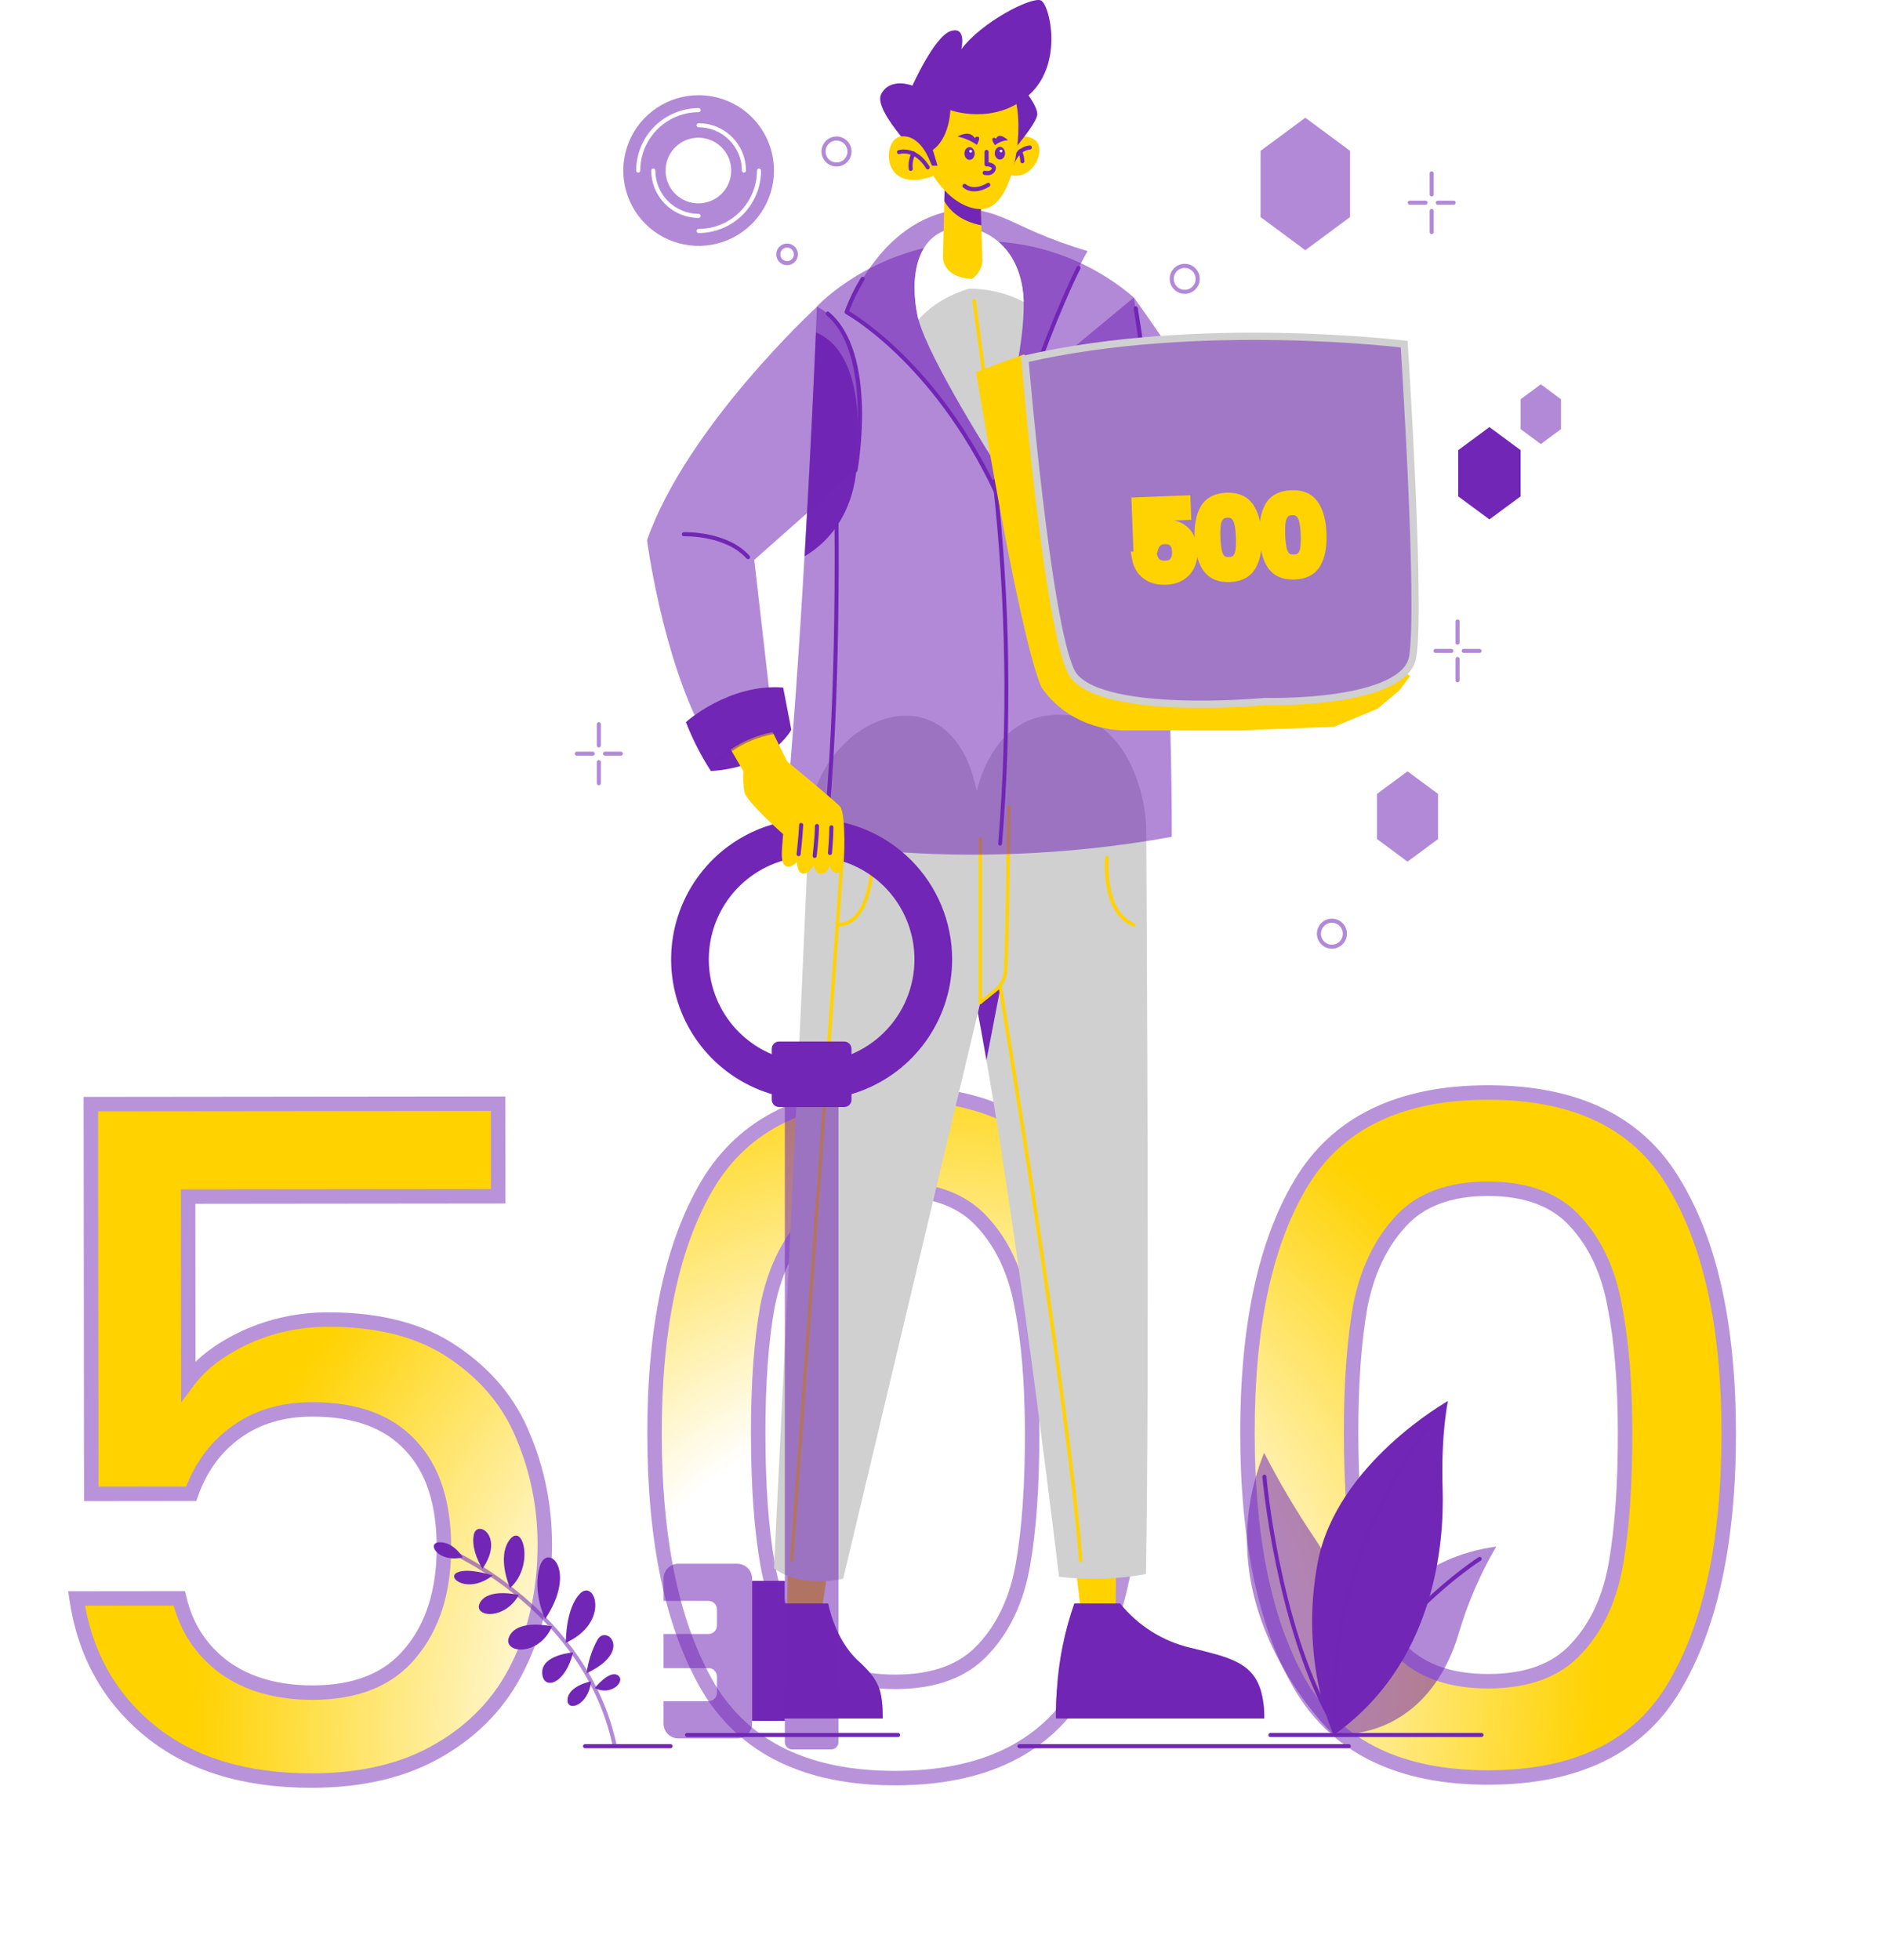 <svg width="260" height="271" viewBox="0 0 260 271" fill="none" xmlns="http://www.w3.org/2000/svg">
<g filter="url(#filter0_d_92_30005)">
<path d="M78.895 155.417L36.015 155.461L36.041 180.933C37.831 178.542 40.474 176.534 43.971 174.909C47.554 173.284 51.35 172.47 55.361 172.466C62.529 172.458 68.333 173.988 72.773 177.056C77.299 180.123 80.503 184.002 82.385 188.694C84.353 193.385 85.339 198.333 85.345 203.539C85.351 209.853 84.12 215.487 81.65 220.439C79.266 225.305 75.643 229.149 70.782 231.97C66.006 234.791 60.12 236.205 53.122 236.212C43.821 236.221 36.352 233.925 30.715 229.323C25.079 224.721 21.702 218.623 20.584 211.029L34.792 211.015C35.735 215.024 37.829 218.222 41.074 220.608C44.319 222.909 48.374 224.057 53.238 224.052C59.297 224.046 63.817 222.206 66.8 218.534C69.868 214.861 71.399 209.996 71.393 203.937C71.387 197.793 69.846 193.101 66.771 189.862C63.695 186.537 59.171 184.878 53.197 184.884C49.016 184.888 45.476 185.958 42.577 188.095C39.763 190.146 37.718 192.964 36.441 196.549L22.618 196.563L22.562 142.675L78.882 142.617L78.895 155.417ZM100.519 188.291C100.504 173.528 102.967 162.006 107.907 153.723C112.934 145.356 121.548 141.165 133.751 141.153C145.953 141.14 154.534 145.313 159.491 153.67C164.535 161.942 167.064 173.46 167.079 188.222C167.094 203.156 164.589 214.849 159.563 223.302C154.622 231.67 146.051 235.86 133.848 235.873C121.645 235.885 113.022 231.713 107.979 223.355C103.021 214.912 100.534 203.224 100.519 188.291ZM152.743 188.237C152.736 181.325 152.261 175.48 151.317 170.703C150.459 165.925 148.663 162.044 145.929 159.06C143.195 155.991 139.14 154.459 133.764 154.465C128.388 154.47 124.337 156.011 121.609 159.085C118.881 162.075 117.051 165.959 116.117 170.739C115.269 175.519 114.848 181.364 114.855 188.276C114.862 195.444 115.295 201.46 116.154 206.323C117.012 211.186 118.808 215.11 121.542 218.093C124.361 221.077 128.458 222.566 133.834 222.561C139.21 222.555 143.262 221.058 145.99 218.068C148.803 215.079 150.633 211.151 151.482 206.287C152.33 201.422 152.75 195.405 152.743 188.237ZM182.519 188.207C182.504 173.444 184.967 161.921 189.907 153.639C194.933 145.271 203.548 141.081 215.751 141.068C227.953 141.056 236.533 145.228 241.491 153.586C246.535 161.858 249.064 173.375 249.079 188.138C249.094 203.071 246.589 214.765 241.563 223.218C236.622 231.586 228.051 235.776 215.848 235.788C203.645 235.801 195.022 231.628 189.979 223.271C185.021 214.828 182.534 203.14 182.519 188.207ZM234.743 188.153C234.736 181.241 234.261 175.396 233.317 170.618C232.459 165.84 230.663 161.96 227.929 158.976C225.195 155.907 221.14 154.375 215.764 154.38C210.388 154.386 206.336 155.926 203.609 159.001C200.881 161.99 199.051 165.875 198.117 170.655C197.269 175.434 196.848 181.28 196.855 188.192C196.862 195.36 197.295 201.375 198.154 206.238C199.012 211.102 200.808 215.025 203.542 218.009C206.361 220.993 210.458 222.482 215.834 222.476C221.21 222.471 225.262 220.973 227.99 217.984C230.803 214.994 232.633 211.067 233.482 206.202C234.33 201.337 234.75 195.321 234.743 188.153Z" fill="url(#paint0_radial_92_30005)"/>
<path d="M78.895 155.417L78.896 156.417L79.896 156.416L79.895 155.416L78.895 155.417ZM36.015 155.461L36.014 154.461L35.014 154.463L35.015 155.463L36.015 155.461ZM36.041 180.933L35.041 180.934L35.045 183.934L36.842 181.533L36.041 180.933ZM43.971 174.909L43.558 173.999L43.55 174.002L43.971 174.909ZM72.773 177.056L72.205 177.878L72.213 177.883L72.773 177.056ZM82.385 188.694L81.457 189.066L81.46 189.073L81.463 189.08L82.385 188.694ZM81.65 220.439L80.755 219.992L80.752 219.999L81.65 220.439ZM70.782 231.97L70.28 231.105L70.273 231.109L70.782 231.97ZM30.715 229.323L31.348 228.548L31.348 228.548L30.715 229.323ZM20.584 211.029L20.583 210.029L19.427 210.031L19.595 211.175L20.584 211.029ZM34.792 211.015L35.766 210.786L35.584 210.014L34.791 210.015L34.792 211.015ZM41.074 220.608L40.482 221.414L40.489 221.419L40.496 221.424L41.074 220.608ZM66.8 218.534L66.033 217.893L66.024 217.903L66.8 218.534ZM66.771 189.862L66.037 190.541L66.045 190.55L66.771 189.862ZM42.577 188.095L43.166 188.903L43.17 188.9L42.577 188.095ZM36.441 196.549L36.443 197.549L37.147 197.548L37.384 196.884L36.441 196.549ZM22.618 196.563L21.618 196.564L21.619 197.564L22.619 197.563L22.618 196.563ZM22.562 142.675L22.561 141.675L21.561 141.676L21.562 142.676L22.562 142.675ZM78.882 142.617L79.882 142.616L79.881 141.616L78.881 141.617L78.882 142.617ZM78.894 154.417L36.014 154.461L36.016 156.461L78.896 156.417L78.894 154.417ZM35.015 155.463L35.041 180.934L37.041 180.932L37.015 155.46L35.015 155.463ZM36.842 181.533C38.508 179.307 41.003 177.391 44.393 175.816L43.55 174.002C39.945 175.677 37.154 177.778 35.241 180.334L36.842 181.533ZM44.384 175.82C47.835 174.255 51.49 173.47 55.362 173.466L55.36 171.466C51.21 171.47 47.273 172.314 43.558 173.999L44.384 175.82ZM55.362 173.466C62.392 173.458 67.979 174.959 72.205 177.878L73.342 176.233C68.687 173.017 62.665 171.458 55.36 171.466L55.362 173.466ZM72.213 177.883C76.587 180.848 79.656 184.575 81.457 189.066L83.314 188.321C81.351 183.43 78.011 179.397 73.335 176.228L72.213 177.883ZM81.463 189.08C83.378 193.647 84.34 198.464 84.345 203.54L86.345 203.538C86.339 198.203 85.328 193.123 83.308 188.307L81.463 189.08ZM84.345 203.54C84.351 209.721 83.146 215.198 80.755 219.992L82.545 220.885C85.093 215.776 86.351 209.986 86.345 203.538L84.345 203.54ZM80.752 219.999C78.458 224.68 74.977 228.379 70.28 231.105L71.284 232.835C76.309 229.918 80.073 225.93 82.548 220.878L80.752 219.999ZM70.273 231.109C65.687 233.818 59.986 235.205 53.121 235.212L53.123 237.212C60.253 237.205 66.326 235.763 71.291 232.831L70.273 231.109ZM53.121 235.212C43.986 235.221 36.761 232.968 31.348 228.548L30.083 230.098C35.943 234.882 43.657 237.222 53.123 237.212L53.121 235.212ZM31.348 228.548C25.916 224.113 22.657 218.245 21.574 210.884L19.595 211.175C20.746 219.001 24.241 225.328 30.083 230.098L31.348 228.548ZM20.585 212.029L34.794 212.015L34.791 210.015L20.583 210.029L20.585 212.029ZM33.819 211.244C34.815 215.479 37.041 218.884 40.482 221.414L41.667 219.803C38.618 217.561 36.656 214.57 35.766 210.786L33.819 211.244ZM40.496 221.424C43.945 223.869 48.214 225.057 53.239 225.052L53.237 223.052C48.533 223.057 44.694 221.949 41.653 219.793L40.496 221.424ZM53.239 225.052C59.507 225.045 64.353 223.133 67.576 219.164L66.024 217.903C63.282 221.279 59.086 223.046 53.237 223.052L53.239 225.052ZM67.568 219.175C70.823 215.279 72.4 210.165 72.393 203.936L70.393 203.938C70.399 209.826 68.914 214.444 66.033 217.893L67.568 219.175ZM72.393 203.936C72.387 197.634 70.805 192.659 67.496 189.173L66.045 190.55C68.887 193.544 70.387 197.953 70.393 203.938L72.393 203.936ZM67.505 189.183C64.184 185.593 59.355 183.877 53.197 183.884L53.199 185.884C58.986 185.878 63.206 187.481 66.037 190.541L67.505 189.183ZM53.197 183.884C48.838 183.888 45.081 185.007 41.984 187.29L43.17 188.9C45.871 186.909 49.195 185.888 53.199 185.884L53.197 183.884ZM41.988 187.287C38.996 189.467 36.837 192.457 35.499 196.214L37.384 196.884C38.599 193.47 40.53 190.824 43.166 188.903L41.988 187.287ZM36.441 195.549L22.616 195.563L22.619 197.563L36.443 197.549L36.441 195.549ZM23.618 196.562L23.562 142.674L21.562 142.676L21.618 196.564L23.618 196.562ZM22.563 143.675L78.883 143.617L78.881 141.617L22.561 141.675L22.563 143.675ZM77.882 142.618L77.895 155.418L79.895 155.416L79.882 142.616L77.882 142.618ZM107.907 153.723L107.05 153.209L107.049 153.211L107.907 153.723ZM159.491 153.67L158.631 154.181L158.638 154.191L159.491 153.67ZM159.563 223.302L158.704 222.791L158.702 222.794L159.563 223.302ZM107.979 223.355L107.117 223.862L107.123 223.872L107.979 223.355ZM151.317 170.703L150.333 170.88L150.334 170.888L150.336 170.896L151.317 170.703ZM145.929 159.06L145.182 159.725L145.192 159.736L145.929 159.06ZM121.609 159.085L122.348 159.759L122.357 159.749L121.609 159.085ZM116.117 170.739L115.136 170.547L115.134 170.556L115.132 170.564L116.117 170.739ZM116.154 206.323L117.138 206.149L117.138 206.149L116.154 206.323ZM121.542 218.093L120.804 218.769L120.81 218.775L120.815 218.78L121.542 218.093ZM145.99 218.068L145.261 217.383L145.256 217.389L145.251 217.394L145.99 218.068ZM151.482 206.287L152.467 206.458L152.467 206.458L151.482 206.287ZM101.519 188.29C101.504 173.62 103.955 162.301 108.766 154.236L107.049 153.211C101.979 161.71 99.504 173.437 99.519 188.292L101.519 188.29ZM108.765 154.238C113.563 146.249 121.798 142.165 133.752 142.153L133.75 140.153C121.297 140.166 112.304 144.462 107.05 153.209L108.765 154.238ZM133.752 142.153C145.705 142.14 153.901 146.207 158.631 154.18L160.351 153.16C155.166 144.418 146.201 140.14 133.75 140.153L133.752 142.153ZM158.638 154.191C163.548 162.245 166.064 173.555 166.079 188.224L168.079 188.221C168.064 173.364 165.521 161.64 160.345 153.15L158.638 154.191ZM166.079 188.224C166.094 203.063 163.602 214.553 158.704 222.791L160.423 223.813C165.577 215.145 168.095 203.249 168.079 188.221L166.079 188.224ZM158.702 222.794C153.989 230.777 145.801 234.86 133.847 234.873L133.849 236.873C146.301 236.86 155.256 232.563 160.424 223.811L158.702 222.794ZM133.847 234.873C121.894 234.885 113.651 230.818 108.835 222.839L107.123 223.872C112.394 232.607 121.397 236.886 133.849 236.873L133.847 234.873ZM108.842 222.849C104.009 214.619 101.534 203.132 101.519 188.29L99.519 188.292C99.535 203.317 102.034 215.205 107.117 223.862L108.842 222.849ZM153.743 188.236C153.736 181.284 153.258 175.37 152.298 170.509L150.336 170.896C151.263 175.59 151.736 181.366 151.743 188.238L153.743 188.236ZM152.301 170.526C151.416 165.599 149.551 161.534 146.666 158.385L145.192 159.736C147.774 162.554 149.501 166.25 150.333 170.88L152.301 170.526ZM146.676 158.395C143.698 155.052 139.332 153.459 133.763 153.465L133.765 155.465C138.949 155.459 142.693 156.93 145.182 159.725L146.676 158.395ZM133.763 153.465C128.195 153.471 123.832 155.072 120.861 158.422L122.357 159.749C124.841 156.949 128.582 155.47 133.765 155.465L133.763 153.465ZM120.87 158.411C117.996 161.561 116.097 165.624 115.136 170.547L117.098 170.931C118.004 166.294 119.767 162.588 122.348 159.759L120.87 158.411ZM115.132 170.564C114.27 175.42 113.848 181.329 113.855 188.277L115.855 188.275C115.848 181.4 116.267 175.617 117.102 170.914L115.132 170.564ZM113.855 188.277C113.862 195.48 114.297 201.557 115.169 206.497L117.138 206.149C116.294 201.362 115.862 195.409 115.855 188.275L113.855 188.277ZM115.169 206.497C116.053 211.506 117.916 215.617 120.804 218.769L122.279 217.418C119.7 214.602 117.971 210.866 117.138 206.149L115.169 206.497ZM120.815 218.78C123.877 222.021 128.274 223.566 133.835 223.561L133.833 221.561C128.643 221.566 124.845 220.133 122.269 217.407L120.815 218.78ZM133.835 223.561C139.395 223.555 143.755 222.001 146.728 218.742L145.251 217.394C142.769 220.114 139.025 221.555 133.833 221.561L133.835 223.561ZM146.718 218.753C149.69 215.595 151.592 211.476 152.467 206.458L150.497 206.115C149.675 210.827 147.915 214.562 145.261 217.383L146.718 218.753ZM152.467 206.458C153.328 201.517 153.75 195.439 153.743 188.236L151.743 188.238C151.75 195.372 151.332 201.326 150.497 206.115L152.467 206.458ZM189.907 153.639L189.05 153.124L189.049 153.127L189.907 153.639ZM241.491 153.586L240.631 154.096L240.638 154.106L241.491 153.586ZM241.563 223.218L240.704 222.707L240.702 222.709L241.563 223.218ZM189.979 223.271L189.117 223.777L189.123 223.788L189.979 223.271ZM233.317 170.618L232.333 170.795L232.334 170.804L232.336 170.812L233.317 170.618ZM227.929 158.976L227.182 159.641L227.192 159.651L227.929 158.976ZM203.609 159.001L204.348 159.675L204.357 159.664L203.609 159.001ZM198.117 170.655L197.136 170.463L197.134 170.471L197.132 170.48L198.117 170.655ZM198.154 206.238L199.138 206.065L199.138 206.065L198.154 206.238ZM203.542 218.009L202.804 218.684L202.81 218.69L202.815 218.696L203.542 218.009ZM227.99 217.984L227.261 217.299L227.256 217.304L227.251 217.31L227.99 217.984ZM233.482 206.202L234.467 206.374L234.467 206.374L233.482 206.202ZM183.519 188.206C183.504 173.535 185.955 162.217 190.766 154.151L189.049 153.127C183.979 161.626 181.504 173.353 181.519 188.208L183.519 188.206ZM190.765 154.154C195.563 146.164 203.798 142.081 215.752 142.068L215.749 140.068C203.297 140.081 194.304 144.378 189.05 153.124L190.765 154.154ZM215.752 142.068C227.705 142.056 235.901 146.123 240.631 154.096L242.351 153.076C237.166 144.334 228.201 140.056 215.749 140.068L215.752 142.068ZM240.638 154.106C245.548 162.16 248.064 173.471 248.079 188.139L250.079 188.137C250.064 173.28 247.521 161.555 242.345 153.065L240.638 154.106ZM248.079 188.139C248.094 202.978 245.602 214.469 240.704 222.707L242.423 223.729C247.577 215.06 250.094 203.164 250.079 188.137L248.079 188.139ZM240.702 222.709C235.988 230.692 227.801 234.776 215.847 234.788L215.849 236.788C228.301 236.775 237.256 232.479 242.424 223.726L240.702 222.709ZM215.847 234.788C203.894 234.801 195.651 230.734 190.835 222.754L189.123 223.788C194.394 232.523 203.397 236.801 215.849 236.788L215.847 234.788ZM190.841 222.765C186.009 214.535 183.534 203.047 183.519 188.206L181.519 188.208C181.535 203.233 184.034 215.121 189.117 223.777L190.841 222.765ZM235.743 188.152C235.736 181.2 235.258 175.286 234.298 170.424L232.336 170.812C233.263 175.506 233.736 181.282 233.743 188.154L235.743 188.152ZM234.301 170.441C233.416 165.515 231.551 161.449 228.666 158.3L227.192 159.651C229.774 162.47 231.501 166.166 232.333 170.795L234.301 170.441ZM228.676 158.311C225.698 154.967 221.332 153.375 215.763 153.38L215.765 155.38C220.949 155.375 224.693 156.846 227.182 159.641L228.676 158.311ZM215.763 153.38C210.195 153.386 205.832 154.988 202.861 158.337L204.357 159.664C206.841 156.864 210.582 155.386 215.765 155.38L215.763 153.38ZM202.87 158.327C199.996 161.477 198.097 165.54 197.136 170.463L199.098 170.846C200.004 166.21 201.767 162.504 204.348 159.675L202.87 158.327ZM197.132 170.48C196.27 175.336 195.848 181.244 195.855 188.193L197.855 188.191C197.848 181.315 198.267 175.532 199.102 170.829L197.132 170.48ZM195.855 188.193C195.862 195.395 196.297 201.473 197.169 206.412L199.138 206.065C198.294 201.278 197.862 195.324 197.855 188.191L195.855 188.193ZM197.169 206.412C198.053 211.421 199.916 215.532 202.804 218.684L204.279 217.333C201.7 214.518 199.971 210.782 199.138 206.065L197.169 206.412ZM202.815 218.696C205.877 221.937 210.273 223.482 215.835 223.476L215.833 221.476C210.643 221.482 206.845 220.049 204.269 217.322L202.815 218.696ZM215.835 223.476C221.395 223.471 225.755 221.917 228.728 218.658L227.251 217.31C224.769 220.03 221.025 221.471 215.833 221.476L215.835 223.476ZM228.718 218.669C231.69 215.51 233.592 211.392 234.467 206.374L232.496 206.03C231.675 210.742 229.915 214.478 227.261 217.299L228.718 218.669ZM234.467 206.374C235.328 201.433 235.75 195.354 235.743 188.152L233.743 188.154C233.75 195.287 233.331 201.242 232.496 206.03L234.467 206.374Z" fill="#B893DA"/>
</g>
<path d="M85.021 241.707C84.956 241.707 84.893 241.684 84.843 241.643C84.793 241.602 84.758 241.545 84.745 241.481C80.842 222.94 62.256 214.785 62.064 214.7C61.998 214.669 61.947 214.614 61.921 214.546C61.895 214.478 61.896 214.403 61.925 214.336C61.953 214.269 62.006 214.215 62.073 214.186C62.14 214.158 62.216 214.156 62.284 214.182C62.475 214.261 81.326 222.529 85.291 241.363C85.299 241.399 85.299 241.437 85.292 241.473C85.285 241.509 85.271 241.544 85.25 241.575C85.23 241.606 85.204 241.632 85.173 241.653C85.142 241.674 85.108 241.688 85.072 241.695H85.015L85.021 241.707Z" fill="#7126B5" fill-opacity="0.54"/>
<path d="M66.722 216.925C66.722 216.925 65.072 214.368 65.528 212.211C65.984 210.054 69.831 212.425 66.722 216.925Z" fill="#7126B5"/>
<path d="M70.541 219.583C70.541 219.583 68.632 215.303 70.507 212.887C72.382 210.47 73.909 216.587 70.541 219.583Z" fill="#7126B5"/>
<path d="M75.39 223.892C75.39 223.892 73.616 220.169 74.624 216.677C75.632 213.185 79.975 216.97 75.39 223.892Z" fill="#7126B5"/>
<path d="M64.002 215.348C64.002 215.348 62.768 213.242 60.825 213.259C58.882 213.276 60.544 216.159 64.002 215.348Z" fill="#7126B5"/>
<path d="M68.13 217.849C68.13 217.849 64.751 216.722 63.213 217.455C61.676 218.187 64.751 220.49 68.13 217.849Z" fill="#7126B5"/>
<path d="M71.751 220.547C71.751 220.547 67.612 219.539 66.418 221.555C65.224 223.571 69.707 224.202 71.751 220.547Z" fill="#7126B5"/>
<path d="M76.342 224.9C76.342 224.9 71.723 223.808 70.473 226.201C69.223 228.595 74.455 229.265 76.342 224.9Z" fill="#7126B5"/>
<path d="M78.257 227.164C78.257 227.164 78.178 222.422 80.228 220.349C82.278 218.277 84.441 224.32 78.257 227.164Z" fill="#7126B5"/>
<path d="M79.259 228.494C79.259 228.494 74.951 228.803 74.985 231.282C75.018 233.76 78.122 233.084 79.259 228.494Z" fill="#7126B5"/>
<path d="M81.129 231.366C81.334 229.757 81.836 228.201 82.611 226.776C83.81 224.529 87.663 228.313 81.129 231.366Z" fill="#7126B5"/>
<path d="M81.738 232.492C81.738 232.492 78.668 233.084 78.493 234.954C78.319 236.824 81.416 235.872 81.738 232.492Z" fill="#7126B5"/>
<path d="M82.256 233.416C82.256 233.416 84.278 230.876 85.449 231.659C86.621 232.442 84.509 234.605 82.256 233.416Z" fill="#7126B5"/>
<path d="M184.458 239.91C184.458 239.91 166.057 222.687 174.826 200.89C176.957 205.034 179.334 209.046 181.946 212.904C186.525 219.764 188.777 228.302 184.458 239.91Z" fill="#7126B5" fill-opacity="0.54"/>
<path d="M183.951 237.826C183.9 237.826 183.85 237.813 183.807 237.787C183.763 237.761 183.727 237.724 183.703 237.68C176.381 224.337 174.601 204.422 174.584 204.219C174.581 204.182 174.586 204.145 174.597 204.109C174.608 204.074 174.627 204.041 174.651 204.013C174.675 203.985 174.704 203.961 174.737 203.944C174.77 203.928 174.807 203.917 174.844 203.915C174.918 203.91 174.991 203.934 175.048 203.983C175.105 204.031 175.141 204.1 175.148 204.174C175.148 204.371 176.911 224.174 184.199 237.404C184.224 237.447 184.237 237.496 184.236 237.545C184.236 237.595 184.223 237.644 184.198 237.687C184.172 237.73 184.136 237.765 184.093 237.79C184.05 237.814 184.001 237.827 183.951 237.826Z" fill="#7126B5"/>
<path d="M184.458 239.91C184.458 239.91 186.311 216.694 206.93 213.856C204.722 217.624 202.98 221.647 201.743 225.835C199.771 232.622 194.708 239.91 184.458 239.91Z" fill="#7126B5" fill-opacity="0.54"/>
<path d="M185.854 238.688H185.77C185.699 238.665 185.64 238.614 185.606 238.548C185.572 238.481 185.566 238.404 185.59 238.333C190.016 224.647 204.35 215.41 204.497 215.314C204.559 215.279 204.633 215.268 204.703 215.285C204.773 215.303 204.834 215.346 204.873 215.407C204.912 215.467 204.926 215.541 204.913 215.611C204.9 215.682 204.859 215.745 204.801 215.787C204.66 215.878 190.49 225.013 186.125 238.502C186.105 238.557 186.068 238.605 186.019 238.638C185.971 238.672 185.913 238.689 185.854 238.688Z" fill="#7126B5"/>
<path d="M184.458 239.91C184.458 239.91 179.642 229.772 182.233 216.075C184.824 202.377 200.256 193.726 200.256 193.726C200.256 193.726 199.27 198.046 199.512 205.83C199.755 213.613 198.409 230.031 184.458 239.91Z" fill="#7126B5"/>
<path d="M184.582 238.091C184.509 238.091 184.439 238.063 184.386 238.012C184.334 237.962 184.303 237.893 184.3 237.821C183.32 214.396 196.944 197.663 197.085 197.494C197.133 197.437 197.202 197.4 197.276 197.394C197.35 197.387 197.425 197.41 197.482 197.457C197.54 197.505 197.576 197.574 197.583 197.648C197.59 197.723 197.567 197.797 197.519 197.855C197.384 198.018 183.894 214.593 184.863 237.798C184.865 237.835 184.859 237.872 184.846 237.907C184.833 237.941 184.814 237.973 184.789 238.001C184.764 238.028 184.733 238.05 184.7 238.065C184.666 238.081 184.63 238.089 184.593 238.091H184.582Z" fill="#7126B5" fill-opacity="0.54"/>
<path d="M204.891 240.192H175.694C175.619 240.192 175.547 240.162 175.495 240.109C175.442 240.057 175.412 239.985 175.412 239.91C175.412 239.836 175.442 239.764 175.495 239.711C175.547 239.658 175.619 239.629 175.694 239.629H204.891C204.966 239.629 205.037 239.658 205.09 239.711C205.143 239.764 205.173 239.836 205.173 239.91C205.173 239.985 205.143 240.057 205.09 240.109C205.037 240.162 204.966 240.192 204.891 240.192Z" fill="#7126B5"/>
<path d="M124.21 240.192H95.013C94.938 240.192 94.866 240.162 94.813 240.109C94.761 240.057 94.731 239.985 94.731 239.91C94.731 239.836 94.761 239.764 94.813 239.711C94.866 239.658 94.938 239.629 95.013 239.629H124.21C124.285 239.629 124.356 239.658 124.409 239.711C124.462 239.764 124.491 239.836 124.491 239.91C124.491 239.985 124.462 240.057 124.409 240.109C124.356 240.162 124.285 240.192 124.21 240.192Z" fill="#7126B5"/>
<path d="M186.536 241.741H140.983C140.908 241.741 140.836 241.711 140.784 241.658C140.731 241.605 140.701 241.534 140.701 241.459C140.701 241.384 140.731 241.313 140.784 241.26C140.836 241.207 140.908 241.177 140.983 241.177H186.536C186.611 241.177 186.682 241.207 186.735 241.26C186.788 241.313 186.818 241.384 186.818 241.459C186.818 241.534 186.788 241.605 186.735 241.658C186.682 241.711 186.611 241.741 186.536 241.741Z" fill="#7126B5"/>
<path d="M92.737 241.741H80.909C80.835 241.741 80.763 241.711 80.71 241.658C80.658 241.605 80.628 241.534 80.628 241.459C80.628 241.384 80.658 241.313 80.71 241.26C80.763 241.207 80.835 241.177 80.909 241.177H92.737C92.812 241.177 92.883 241.207 92.936 241.26C92.989 241.313 93.019 241.384 93.019 241.459C93.019 241.534 92.989 241.605 92.936 241.658C92.883 241.711 92.812 241.741 92.737 241.741Z" fill="#7126B5"/>
<path d="M148.716 216.373L149.561 223.34H154.28L154.348 216.159L148.716 216.373Z" fill="#FFD200"/>
<path d="M174.837 237.629H146.04C146.04 237.629 145.984 236.041 146.164 233.619C146.416 229.562 147.227 225.559 148.575 221.724H154.911C157.376 224.791 160.795 226.946 164.626 227.846C169.752 229.113 173.108 229.778 174.325 233.619C174.699 234.922 174.872 236.274 174.837 237.629Z" fill="#7126B5"/>
<path d="M174.837 237.629H146.04C146.04 237.629 145.984 236.041 146.164 233.619H174.325C174.699 234.922 174.872 236.274 174.837 237.629Z" fill="#7126B5" fill-opacity="0.54"/>
<path d="M158.476 217.663C154.512 218.381 150.464 218.506 146.463 218.035C146.463 218.035 141.36 175.044 136.426 146.596C135.959 143.909 135.497 141.352 135.035 138.97C134.844 137.945 134.656 136.954 134.472 135.996V114.526C134.452 111.887 134.936 109.268 135.897 106.81C137.401 103.054 140.436 98.824 146.485 98.824C154.111 98.824 156.944 105.999 157.964 110.302C158.325 111.838 158.514 113.41 158.527 114.988C158.566 125.684 158.994 189.998 158.476 217.663Z" fill="#D0D0D0"/>
<path d="M138.51 135.782L136.426 146.596C135.959 143.909 135.497 141.352 135.035 138.97C136.325 138.029 138.015 137.258 138.51 135.782Z" fill="#7126B5"/>
<path d="M156.815 128.117C156.785 128.122 156.754 128.122 156.725 128.117C152.174 126.309 152.81 118.891 152.844 118.576C152.851 118.512 152.883 118.454 152.932 118.413C152.981 118.372 153.045 118.351 153.109 118.356C153.141 118.359 153.172 118.368 153.2 118.383C153.228 118.398 153.253 118.418 153.274 118.443C153.294 118.467 153.309 118.496 153.319 118.526C153.328 118.557 153.331 118.589 153.328 118.621C153.328 118.694 152.692 125.993 156.91 127.666C156.955 127.692 156.99 127.731 157.011 127.777C157.031 127.824 157.037 127.876 157.026 127.926C157.016 127.976 156.989 128.022 156.951 128.056C156.913 128.09 156.866 128.111 156.815 128.117Z" fill="#FFD200"/>
<path d="M149.465 216.024C149.403 216.024 149.344 216.001 149.299 215.959C149.254 215.917 149.227 215.86 149.223 215.799C147.533 193.912 138.161 136.903 138.065 136.334C138.055 136.271 138.07 136.206 138.107 136.153C138.145 136.101 138.202 136.066 138.265 136.055C138.329 136.045 138.394 136.06 138.446 136.097C138.498 136.135 138.534 136.192 138.544 136.255C138.64 136.818 148.034 193.856 149.707 215.765C149.709 215.797 149.705 215.829 149.695 215.859C149.685 215.889 149.669 215.917 149.648 215.941C149.627 215.965 149.602 215.985 149.573 215.999C149.545 216.013 149.514 216.022 149.482 216.024H149.465Z" fill="#FFD200"/>
<path d="M135.576 138.863C135.526 138.862 135.478 138.846 135.438 138.818C135.398 138.789 135.367 138.748 135.351 138.702C135.334 138.655 135.332 138.605 135.345 138.557C135.359 138.509 135.386 138.467 135.424 138.435L137.57 136.706C137.944 136.405 138.251 136.028 138.469 135.599C138.687 135.171 138.813 134.702 138.837 134.222C139.13 128.41 139.276 111.75 139.282 111.586C139.282 111.522 139.307 111.46 139.353 111.415C139.398 111.37 139.46 111.344 139.524 111.344C139.587 111.345 139.648 111.372 139.692 111.417C139.736 111.462 139.761 111.523 139.761 111.586C139.761 111.755 139.609 128.421 139.316 134.244C139.285 134.789 139.14 135.321 138.891 135.806C138.641 136.291 138.293 136.719 137.868 137.061L135.722 138.79C135.684 138.831 135.632 138.857 135.576 138.863Z" fill="#FFD200"/>
<path d="M108.969 216.373L108.834 223.34H113.554L114.63 216.159L108.969 216.373Z" fill="#FFD200"/>
<path d="M118.713 229.677C115.407 226.652 114.54 221.724 114.54 221.724H108.203C106.615 226.004 105.044 230.504 104.824 233.619C104.644 236.041 104.7 237.629 104.7 237.629H122.081C122.042 233.749 121.681 232.386 118.713 229.677Z" fill="#7126B5"/>
<path d="M104.824 233.619C104.644 236.041 104.7 237.629 104.7 237.629H122.081C122.131 236.278 121.981 234.926 121.636 233.619H104.824Z" fill="#7126B5" fill-opacity="0.54"/>
<path d="M135.576 112.949V138.621L116.612 218.294C116.612 218.294 110.98 219.747 107.038 216.863C107.038 216.863 111.448 127.903 111.825 114.216C112.247 98.824 133.695 89.998 135.576 112.949Z" fill="#D0D0D0"/>
<path d="M135.576 138.863C135.511 138.863 135.45 138.837 135.404 138.792C135.359 138.747 135.333 138.685 135.333 138.621V116.013C135.333 115.949 135.359 115.887 135.404 115.842C135.45 115.797 135.511 115.771 135.576 115.771C135.64 115.771 135.702 115.797 135.747 115.842C135.792 115.887 135.818 115.949 135.818 116.013V138.626C135.816 138.69 135.79 138.75 135.745 138.794C135.7 138.838 135.639 138.863 135.576 138.863Z" fill="#FFD200"/>
<path d="M115.795 128.117C115.731 128.117 115.67 128.091 115.624 128.046C115.579 128.001 115.553 127.939 115.553 127.875C115.553 127.81 115.579 127.749 115.624 127.703C115.67 127.658 115.731 127.632 115.795 127.632C118.612 127.632 120.205 124.507 120.504 118.334C120.505 118.302 120.513 118.271 120.527 118.242C120.54 118.213 120.559 118.187 120.583 118.166C120.606 118.144 120.634 118.128 120.664 118.117C120.694 118.106 120.726 118.101 120.757 118.103C120.789 118.104 120.82 118.112 120.849 118.126C120.878 118.139 120.904 118.158 120.925 118.182C120.947 118.205 120.963 118.233 120.974 118.263C120.985 118.293 120.99 118.324 120.988 118.356C120.667 124.833 118.921 128.117 115.795 128.117Z" fill="#FFD200"/>
<path d="M109.476 216.024C109.444 216.022 109.413 216.013 109.384 215.999C109.356 215.985 109.33 215.965 109.309 215.941C109.289 215.917 109.273 215.889 109.262 215.859C109.252 215.829 109.248 215.797 109.251 215.765L116.291 117.765C116.292 117.733 116.3 117.701 116.314 117.672C116.328 117.643 116.348 117.617 116.372 117.596C116.396 117.575 116.425 117.559 116.455 117.55C116.486 117.54 116.518 117.536 116.55 117.539C116.582 117.542 116.613 117.55 116.641 117.564C116.67 117.578 116.696 117.598 116.716 117.622C116.737 117.646 116.753 117.674 116.763 117.704C116.774 117.735 116.778 117.767 116.775 117.799L109.735 215.799C109.733 215.831 109.724 215.862 109.71 215.89C109.696 215.919 109.676 215.944 109.652 215.965C109.628 215.986 109.6 216.002 109.57 216.012C109.54 216.022 109.508 216.026 109.476 216.024Z" fill="#FFD200"/>
<path d="M156.815 41.139C156.815 41.139 173.148 63.527 176.691 75.918C180.234 88.308 167.02 90.561 157.727 74.932C148.434 59.303 144.914 50.995 144.914 50.995L156.815 41.139Z" fill="#7126B5" fill-opacity="0.54"/>
<path d="M162.047 115.72C131.351 121.257 108.445 115.72 108.445 115.72C109.572 103.51 110.552 89.446 111.261 76.926C112.056 63.363 112.585 51.614 112.827 45.949C112.923 43.696 112.974 42.383 112.974 42.383C112.974 42.383 120.673 33.935 134.427 33.372C142.593 33.031 150.585 35.798 156.792 41.116C162.374 73.665 162.047 115.72 162.047 115.72Z" fill="#7126B5" fill-opacity="0.54"/>
<path d="M160.853 78.362C160.781 78.362 160.712 78.335 160.659 78.286C160.607 78.236 160.575 78.169 160.571 78.097C159.709 64.659 158.437 52.752 156.786 42.676C156.774 42.602 156.793 42.525 156.837 42.464C156.881 42.403 156.948 42.362 157.023 42.35C157.098 42.338 157.174 42.356 157.235 42.4C157.296 42.445 157.338 42.512 157.35 42.586C159.005 52.668 160.278 64.603 161.14 78.069C161.142 78.106 161.137 78.143 161.125 78.178C161.113 78.213 161.094 78.246 161.07 78.273C161.045 78.301 161.015 78.324 160.982 78.34C160.948 78.356 160.912 78.365 160.875 78.368L160.853 78.362Z" fill="#7126B5"/>
<path d="M138.307 116.937C138.27 116.934 138.234 116.924 138.201 116.907C138.168 116.89 138.139 116.867 138.115 116.839C138.091 116.81 138.072 116.778 138.061 116.742C138.05 116.707 138.045 116.67 138.048 116.633C139.41 99.959 139.155 83.193 137.288 66.568C137.283 66.531 137.286 66.494 137.295 66.458C137.305 66.422 137.322 66.388 137.345 66.358C137.367 66.329 137.396 66.304 137.428 66.285C137.46 66.267 137.496 66.255 137.533 66.25C137.57 66.245 137.608 66.248 137.644 66.257C137.68 66.267 137.713 66.284 137.743 66.306C137.772 66.329 137.797 66.358 137.816 66.39C137.834 66.422 137.846 66.458 137.851 66.495C139.712 83.16 139.955 99.966 138.578 116.678C138.572 116.747 138.542 116.811 138.492 116.859C138.442 116.907 138.376 116.934 138.307 116.937Z" fill="#7126B5"/>
<path d="M114.359 113.186C114.285 113.179 114.217 113.143 114.17 113.086C114.122 113.029 114.099 112.956 114.106 112.882C115.958 92.11 115.333 66.608 115.322 66.354C115.322 66.279 115.352 66.208 115.405 66.155C115.457 66.102 115.529 66.073 115.604 66.073C115.678 66.073 115.75 66.102 115.803 66.155C115.856 66.208 115.885 66.279 115.885 66.354C115.885 66.608 116.522 92.144 114.663 112.944C114.653 113.015 114.616 113.081 114.56 113.126C114.503 113.171 114.431 113.192 114.359 113.186Z" fill="#7126B5"/>
<path d="M118.488 63.786C118.488 63.786 118.775 72.454 111.284 76.926C112.078 63.363 112.608 51.614 112.85 45.949C115.751 47.193 119.552 51.136 118.488 63.786Z" fill="#7126B5"/>
<path d="M132.664 28.984C121.445 30.206 117.08 43.161 117.08 43.161C117.08 43.161 129.065 49.643 137.716 67.942C137.716 67.942 144.21 45.881 150.405 34.712C147.912 33.981 145.467 33.095 143.083 32.059C139.423 30.437 136.325 28.607 132.664 28.984Z" fill="#7126B5" fill-opacity="0.54"/>
<path d="M137.716 68.224C137.662 68.224 137.61 68.208 137.565 68.179C137.521 68.15 137.485 68.109 137.462 68.061C128.952 50.038 117.068 43.471 116.95 43.403C116.891 43.372 116.845 43.321 116.82 43.259C116.796 43.197 116.794 43.128 116.815 43.065C117.409 41.441 118.163 39.881 119.068 38.407C119.087 38.375 119.112 38.348 119.142 38.326C119.172 38.304 119.206 38.288 119.242 38.279C119.278 38.27 119.316 38.268 119.352 38.274C119.389 38.279 119.424 38.292 119.456 38.311C119.488 38.331 119.516 38.356 119.538 38.386C119.56 38.416 119.576 38.45 119.585 38.486C119.594 38.522 119.595 38.559 119.59 38.596C119.584 38.633 119.571 38.668 119.552 38.7C118.715 40.077 118.002 41.527 117.423 43.031C119.051 43.994 129.718 50.787 137.654 67.159C138.735 63.589 143.816 47.165 148.918 36.886C148.955 36.825 149.013 36.781 149.082 36.761C149.15 36.741 149.223 36.748 149.287 36.78C149.35 36.812 149.399 36.867 149.424 36.934C149.448 37.001 149.447 37.074 149.42 37.14C143.725 48.624 138.043 67.83 138.014 68.032C137.999 68.087 137.966 68.136 137.922 68.172C137.878 68.209 137.824 68.231 137.767 68.235L137.716 68.224Z" fill="#7126B5"/>
<path d="M137.547 63.904C137.547 63.904 128.535 49.784 127.026 44.191C126.987 44.039 126.947 43.898 126.919 43.763C125.793 38.503 126.581 31.936 132.619 31.462C135.48 31.232 140.69 33.389 141.489 40.474C141.537 40.885 141.563 41.299 141.568 41.713C141.782 49.3 137.547 63.904 137.547 63.904Z" fill="#D0D0D0"/>
<path d="M141.568 41.719C139.231 40.533 136.647 39.916 134.027 39.916C130.084 41.11 127.95 43.121 127.026 44.197C126.987 44.045 126.947 43.904 126.919 43.769C125.793 38.508 126.581 31.941 132.619 31.468C135.48 31.237 140.69 33.394 141.489 40.48C141.537 40.891 141.563 41.305 141.568 41.719Z" fill="white"/>
<path d="M137.31 61.234C137.253 61.234 137.197 61.212 137.154 61.174C137.11 61.136 137.082 61.083 137.074 61.026L134.489 41.64C134.482 41.607 134.482 41.574 134.488 41.541C134.495 41.508 134.509 41.477 134.528 41.45C134.547 41.422 134.572 41.399 134.601 41.382C134.629 41.365 134.661 41.353 134.694 41.349C134.728 41.345 134.761 41.347 134.794 41.357C134.826 41.366 134.856 41.382 134.881 41.404C134.907 41.425 134.928 41.452 134.943 41.482C134.957 41.512 134.966 41.545 134.968 41.578L137.553 60.964C137.561 61.028 137.543 61.092 137.504 61.142C137.465 61.193 137.408 61.226 137.344 61.234H137.31Z" fill="#FFD200"/>
<path d="M141.594 49L135 51.423C135 51.423 140.729 87.125 144 95C148.5 101.5 156 101 156 101H171.5L184.5 100.5L190.5 98L193.5 95.5L195 93.5L141.594 49Z" fill="#FFD200"/>
<path d="M193.321 47.495C193.687 47.534 193.979 47.567 194.191 47.591C194.208 47.861 194.233 48.256 194.265 48.762C194.328 49.776 194.418 51.233 194.521 53.003C194.728 56.545 194.991 61.341 195.216 66.361C195.442 71.382 195.63 76.623 195.686 81.056C195.742 85.506 195.665 89.092 195.373 90.835C195.113 92.386 193.844 93.594 191.884 94.522C189.937 95.445 187.423 96.034 184.909 96.406C182.401 96.776 179.927 96.925 178.076 96.981C177.151 97.009 176.384 97.014 175.849 97.012C175.582 97.01 175.372 97.008 175.23 97.005C175.159 97.004 175.105 97.002 175.069 97.002L175.028 97.001L175.018 97L175.016 97L175.015 97L174.984 96.999L174.952 97.002L175 97.5C174.952 97.002 174.952 97.002 174.952 97.002L174.951 97.002L174.949 97.003L174.936 97.004L174.886 97.008C174.842 97.013 174.775 97.018 174.689 97.026C174.515 97.041 174.259 97.062 173.932 97.087C173.278 97.136 172.338 97.199 171.199 97.254C168.921 97.365 165.851 97.443 162.677 97.316C159.498 97.188 156.239 96.856 153.573 96.153C150.871 95.441 148.932 94.388 148.179 92.939C147.778 92.167 147.365 90.908 146.952 89.261C146.543 87.625 146.142 85.638 145.757 83.431C144.985 79.017 144.278 73.745 143.676 68.673C143.075 63.602 142.582 58.737 142.238 55.139C142.066 53.34 141.932 51.859 141.841 50.827C141.796 50.318 141.761 49.919 141.738 49.644C153.855 46.858 166.986 46.345 177.142 46.536C182.275 46.632 186.643 46.909 189.726 47.161C191.267 47.287 192.487 47.407 193.321 47.495Z" fill="#A178C6" stroke="#D0D0D0"/>
<path d="M186.711 30.015L180.521 34.6L174.331 30.015V20.863L180.521 16.278L186.711 20.863V30.015Z" fill="#7126B5" fill-opacity="0.54"/>
<path d="M210.298 68.635L205.984 71.823L201.664 68.635V62.248L205.984 59.055L210.298 62.248V68.635Z" fill="#7126B5"/>
<path d="M215.885 59.336L213.091 61.403L210.298 59.336V55.208L213.091 53.141L215.885 55.208V59.336Z" fill="#7126B5" fill-opacity="0.54"/>
<path d="M198.882 116.024L194.657 119.145L190.439 116.024V109.778L194.657 106.658L198.882 109.778V116.024Z" fill="#7126B5" fill-opacity="0.54"/>
<path d="M112.247 113.231C108.404 113.231 104.647 114.37 101.452 116.505C98.256 118.641 95.766 121.675 94.295 125.226C92.824 128.776 92.439 132.683 93.189 136.453C93.939 140.222 95.79 143.684 98.507 146.402C101.225 149.119 104.687 150.97 108.456 151.719C112.225 152.469 116.132 152.084 119.683 150.614C123.234 149.143 126.268 146.653 128.403 143.457C130.538 140.262 131.678 136.505 131.678 132.662C131.678 127.508 129.631 122.566 125.987 118.922C122.343 115.278 117.4 113.231 112.247 113.231ZM112.247 146.883C109.434 146.883 106.685 146.049 104.346 144.486C102.007 142.924 100.185 140.703 99.108 138.104C98.032 135.505 97.75 132.646 98.299 129.887C98.848 127.129 100.202 124.595 102.191 122.606C104.18 120.617 106.714 119.262 109.473 118.714C112.231 118.165 115.091 118.447 117.689 119.523C120.288 120.599 122.509 122.422 124.072 124.761C125.634 127.1 126.468 129.849 126.468 132.662C126.469 134.53 126.102 136.379 125.387 138.105C124.673 139.831 123.625 141.399 122.305 142.719C120.984 144.04 119.416 145.088 117.69 145.802C115.964 146.516 114.115 146.884 112.247 146.883Z" fill="#7126B5"/>
<path d="M114.95 150.826H109.549C108.992 150.826 108.541 151.277 108.541 151.834V240.896C108.541 241.453 108.992 241.904 109.549 241.904H114.95C115.507 241.904 115.959 241.453 115.959 240.896V151.834C115.959 151.277 115.507 150.826 114.95 150.826Z" fill="#7126B5" fill-opacity="0.54"/>
<path d="M104.013 218.598H108.541V237.961H104.013V218.598Z" fill="#7126B5"/>
<path d="M104.013 218.249V238.316C104.015 238.586 103.964 238.854 103.862 239.104C103.76 239.354 103.61 239.581 103.42 239.773C103.23 239.964 103.004 240.117 102.755 240.22C102.505 240.324 102.238 240.378 101.968 240.378H93.802C93.261 240.378 92.742 240.163 92.36 239.78C91.978 239.398 91.763 238.88 91.763 238.339V235.235H97.992C98.3 235.235 98.595 235.113 98.812 234.896C99.03 234.678 99.152 234.383 99.152 234.075V231.822C99.152 231.515 99.03 231.22 98.812 231.002C98.595 230.784 98.3 230.662 97.992 230.662H91.763V225.942H97.992C98.3 225.942 98.595 225.82 98.812 225.602C99.03 225.385 99.152 225.09 99.152 224.782V222.529C99.152 222.221 99.03 221.926 98.812 221.709C98.595 221.491 98.3 221.369 97.992 221.369H91.763V218.271C91.763 217.731 91.978 217.212 92.36 216.83C92.742 216.447 93.261 216.232 93.802 216.232H101.968C102.506 216.232 103.021 216.444 103.404 216.821C103.787 217.199 104.005 217.711 104.013 218.249Z" fill="#7126B5" fill-opacity="0.54"/>
<path d="M116.753 144.022H107.742C107.185 144.022 106.733 144.473 106.733 145.03V152.07C106.733 152.627 107.185 153.079 107.742 153.079H116.753C117.31 153.079 117.761 152.627 117.761 152.07V145.03C117.761 144.473 117.31 144.022 116.753 144.022Z" fill="#7126B5"/>
<path d="M112.996 42.406C112.996 42.406 95.018 58.925 89.482 74.695C89.482 74.695 91.549 90.561 97.181 101.167L106.66 97.883L104.312 77.421L118.296 65.031C118.296 65.031 121.585 46.816 112.996 42.406Z" fill="#7126B5" fill-opacity="0.54"/>
<path d="M118.302 65.312H118.251C118.178 65.298 118.113 65.256 118.071 65.195C118.029 65.134 118.013 65.058 118.026 64.985C118.054 64.828 120.808 49.074 114.292 43.583C114.263 43.559 114.24 43.53 114.222 43.498C114.205 43.465 114.195 43.429 114.191 43.392C114.188 43.355 114.192 43.318 114.203 43.283C114.214 43.247 114.231 43.214 114.255 43.186C114.279 43.157 114.308 43.134 114.341 43.117C114.373 43.099 114.409 43.089 114.446 43.085C114.483 43.082 114.52 43.086 114.555 43.097C114.591 43.108 114.624 43.126 114.652 43.149C121.411 48.827 118.696 64.394 118.595 65.059C118.588 65.13 118.553 65.197 118.499 65.244C118.444 65.291 118.374 65.315 118.302 65.312Z" fill="#7126B5"/>
<path d="M103.45 77.326C103.41 77.325 103.371 77.316 103.336 77.3C103.3 77.283 103.268 77.259 103.242 77.23C100.335 73.986 94.647 74.154 94.591 74.154C94.553 74.157 94.516 74.152 94.481 74.139C94.446 74.127 94.414 74.107 94.386 74.082C94.359 74.057 94.337 74.026 94.322 73.992C94.306 73.958 94.298 73.921 94.298 73.884C94.296 73.847 94.302 73.81 94.315 73.776C94.327 73.741 94.347 73.709 94.372 73.682C94.397 73.654 94.427 73.632 94.461 73.617C94.495 73.602 94.531 73.593 94.568 73.591C94.81 73.591 100.577 73.417 103.658 76.852C103.696 76.893 103.72 76.943 103.73 76.997C103.739 77.051 103.732 77.107 103.71 77.157C103.687 77.208 103.651 77.25 103.605 77.28C103.559 77.31 103.505 77.326 103.45 77.326Z" fill="#7126B5"/>
<path d="M94.86 99.854C94.86 99.854 100.774 94.504 108.31 95.067L109.436 100.913C109.436 100.913 106.694 106.123 98.313 106.619C96.936 104.487 95.779 102.22 94.86 99.854Z" fill="#7126B5"/>
<path d="M116.516 120.13C116.19 120.789 115.063 121.116 114.736 119.612C114.736 119.612 114.545 120.738 113.655 120.834C112.765 120.93 112.529 119.612 112.529 119.612C112.529 119.612 111.87 120.93 111.025 120.789C110.18 120.648 110.231 119.19 110.231 119.19C110.231 119.19 109.245 120.271 108.541 119.663C107.837 119.054 108.209 117.032 108.305 115.343C108.305 115.343 103.236 110.882 102.954 109.525C102.784 108.579 102.737 107.616 102.813 106.658L101.062 103.639C102.805 102.441 104.782 101.626 106.863 101.245L108.868 105.301C108.868 105.301 115.39 110.651 116.19 111.541C116.989 112.431 116.849 119.471 116.516 120.13Z" fill="#FFD200"/>
<path d="M110.468 118.39H110.417C110.343 118.381 110.276 118.344 110.229 118.286C110.183 118.228 110.161 118.154 110.169 118.08C110.169 118.08 110.451 115.557 110.518 114.07C110.518 114.032 110.526 113.995 110.541 113.961C110.556 113.927 110.578 113.896 110.605 113.87C110.633 113.845 110.665 113.825 110.701 113.813C110.736 113.801 110.774 113.796 110.811 113.8C110.848 113.801 110.884 113.81 110.918 113.825C110.952 113.841 110.982 113.863 111.007 113.89C111.032 113.917 111.052 113.949 111.064 113.984C111.077 114.018 111.083 114.055 111.081 114.092C111.014 115.596 110.732 118.114 110.727 118.142C110.719 118.207 110.689 118.267 110.642 118.312C110.594 118.358 110.533 118.385 110.468 118.39Z" fill="#7126B5"/>
<path d="M112.669 118.632H112.636C112.562 118.624 112.494 118.586 112.448 118.528C112.402 118.47 112.38 118.396 112.388 118.322C112.388 118.322 112.703 115.574 112.703 114.216C112.703 114.142 112.733 114.07 112.786 114.017C112.839 113.964 112.91 113.935 112.985 113.935C113.06 113.935 113.131 113.964 113.184 114.017C113.237 114.07 113.266 114.142 113.266 114.216C113.266 115.608 112.962 118.272 112.945 118.384C112.937 118.452 112.905 118.514 112.854 118.56C112.803 118.606 112.738 118.631 112.669 118.632Z" fill="#7126B5"/>
<path d="M114.765 118.232C114.728 118.229 114.692 118.219 114.659 118.202C114.626 118.185 114.596 118.162 114.572 118.134C114.548 118.106 114.53 118.073 114.518 118.038C114.507 118.002 114.503 117.965 114.506 117.928C114.506 117.928 114.697 115.675 114.697 114.397C114.697 114.322 114.727 114.25 114.78 114.197C114.833 114.145 114.904 114.115 114.979 114.115C115.054 114.115 115.125 114.145 115.178 114.197C115.231 114.25 115.261 114.322 115.261 114.397C115.261 115.681 115.075 117.883 115.063 117.973C115.058 118.047 115.023 118.115 114.967 118.164C114.911 118.212 114.839 118.237 114.765 118.232Z" fill="#7126B5"/>
<path d="M98.966 105.768C98.914 105.768 98.862 105.753 98.817 105.725C98.773 105.697 98.737 105.656 98.714 105.609C98.691 105.561 98.682 105.508 98.688 105.456C98.694 105.403 98.714 105.353 98.747 105.312C99.377 104.584 100.103 103.943 100.904 103.408C102.678 102.186 104.692 101.355 106.812 100.97C107.308 100.874 107.831 100.795 108.378 100.744C108.452 100.738 108.527 100.761 108.584 100.809C108.642 100.857 108.678 100.926 108.685 101.001C108.691 101.075 108.668 101.15 108.62 101.207C108.572 101.265 108.503 101.301 108.428 101.308C107.905 101.358 107.398 101.431 106.919 101.522C104.876 101.892 102.935 102.692 101.225 103.87C100.472 104.376 99.788 104.978 99.192 105.661C99.165 105.695 99.131 105.722 99.091 105.741C99.052 105.76 99.01 105.769 98.966 105.768Z" fill="#7126B5" fill-opacity="0.54"/>
<path d="M135.857 36.211C135.8 36.679 135.644 37.13 135.402 37.534C135.159 37.938 134.835 38.288 134.449 38.559C130.411 38.419 130.411 35.647 130.411 35.647L130.597 27.813L130.653 25.324L130.693 23.583L135.576 25.65L135.672 29.261L135.722 31.159L135.857 36.211Z" fill="#FFD200"/>
<path d="M135.722 31.159C133.002 30.629 131.458 29.283 130.597 27.813L130.653 25.324L130.692 23.583L135.576 25.65L135.671 29.261L135.722 31.159Z" fill="#7126B5"/>
<path d="M139.445 20.519C139.546 20.202 139.712 19.91 139.934 19.663C140.156 19.415 140.428 19.217 140.732 19.082C141.035 18.947 141.364 18.877 141.697 18.878C142.029 18.88 142.358 18.951 142.661 19.089C145.128 19.979 143.083 25.121 139.636 24.203L139.445 20.519Z" fill="#FFD200"/>
<path d="M139.963 22.913H139.873C139.802 22.89 139.743 22.839 139.709 22.773C139.675 22.706 139.669 22.629 139.693 22.558C139.721 22.468 140.453 20.305 142.396 20.114C142.471 20.107 142.545 20.13 142.603 20.178C142.66 20.226 142.696 20.295 142.703 20.37C142.71 20.445 142.686 20.519 142.638 20.576C142.59 20.634 142.521 20.67 142.447 20.677C140.864 20.823 140.233 22.716 140.222 22.738C140.201 22.79 140.165 22.834 140.119 22.865C140.073 22.896 140.018 22.913 139.963 22.913Z" fill="#7126B5"/>
<path d="M141.394 22.581C141.319 22.581 141.247 22.551 141.194 22.498C141.142 22.445 141.112 22.374 141.112 22.299C141.093 21.871 140.993 21.451 140.819 21.06C140.801 21.026 140.79 20.988 140.787 20.95C140.785 20.912 140.789 20.873 140.802 20.837C140.814 20.801 140.834 20.767 140.86 20.739C140.886 20.71 140.917 20.688 140.953 20.672C140.988 20.656 141.026 20.648 141.064 20.647C141.102 20.646 141.141 20.654 141.176 20.668C141.212 20.683 141.244 20.705 141.27 20.733C141.297 20.76 141.318 20.793 141.332 20.829C141.54 21.292 141.656 21.791 141.675 22.299C141.675 22.374 141.646 22.445 141.593 22.498C141.54 22.551 141.468 22.581 141.394 22.581Z" fill="#7126B5"/>
<path d="M141.298 11.93C141.298 11.93 143.455 14.51 143.455 15.777C143.455 17.044 139.653 21.364 139.653 21.364L138.578 12.73L141.298 11.93Z" fill="#7126B5"/>
<path d="M126.936 16.577C126.581 22.108 130.935 28.776 135.598 28.922C140.262 29.069 141.861 17.331 140.217 13.152C138.572 8.973 127.55 7.053 126.936 16.577Z" fill="#FFD200"/>
<path d="M129.662 22.913L129.003 20.722C129.003 20.722 131.16 19.5 131.441 15.231C131.441 15.231 137.541 17.438 142.329 13.118C147.116 8.799 145.19 0.683 143.973 0.069C142.757 -0.545 135.705 3.054 132.945 6.827C132.945 6.827 133.745 3.589 131.492 4.293C129.239 4.997 126.187 11.84 126.187 11.84C126.187 11.84 123.134 10.618 121.867 13.011C120.6 15.405 128.31 22.913 128.31 22.913H129.656H129.662Z" fill="#7126B5"/>
<path d="M128.547 22.141C128.547 22.141 127.274 18.576 124.604 18.863C121.935 19.151 121.704 27.312 129.482 24.186L128.547 22.141Z" fill="#FFD200"/>
<path d="M128.316 23.425C128.267 23.426 128.22 23.413 128.177 23.39C128.135 23.366 128.099 23.332 128.074 23.29C126.452 20.66 124.447 21.291 124.424 21.297C124.389 21.308 124.352 21.313 124.315 21.311C124.278 21.308 124.242 21.298 124.209 21.282C124.175 21.265 124.146 21.243 124.121 21.215C124.097 21.187 124.078 21.154 124.067 21.119C124.055 21.084 124.05 21.047 124.052 21.01C124.055 20.973 124.065 20.937 124.081 20.904C124.098 20.87 124.12 20.841 124.148 20.816C124.176 20.792 124.209 20.773 124.244 20.762C124.244 20.762 126.694 19.984 128.553 23.014C128.574 23.056 128.585 23.103 128.584 23.15C128.583 23.198 128.57 23.244 128.547 23.285C128.523 23.326 128.49 23.36 128.449 23.385C128.409 23.409 128.363 23.423 128.316 23.425Z" fill="#7126B5"/>
<path d="M125.956 23.634C125.89 23.633 125.825 23.609 125.775 23.566C125.724 23.523 125.691 23.463 125.68 23.397C125.583 22.613 125.72 21.817 126.074 21.111C126.089 21.075 126.111 21.043 126.139 21.016C126.167 20.989 126.2 20.968 126.237 20.955C126.273 20.941 126.312 20.936 126.35 20.938C126.389 20.94 126.427 20.95 126.461 20.968C126.496 20.985 126.527 21.009 126.551 21.039C126.576 21.069 126.594 21.104 126.605 21.141C126.616 21.178 126.619 21.217 126.614 21.256C126.608 21.294 126.596 21.331 126.576 21.364C126.276 21.963 126.157 22.636 126.232 23.302C126.239 23.338 126.238 23.376 126.23 23.412C126.221 23.448 126.206 23.483 126.185 23.513C126.163 23.543 126.136 23.569 126.104 23.589C126.073 23.609 126.038 23.622 126.001 23.628H125.95L125.956 23.634Z" fill="#7126B5"/>
<path d="M132.438 18.886C132.438 18.886 134.038 17.866 134.804 19.089C134.86 19.006 134.943 18.947 135.039 18.92C135.135 18.893 135.237 18.901 135.328 18.942C135.621 19.111 135.103 20.029 135.103 20.029C134.3 19.474 133.394 19.085 132.438 18.886Z" fill="#7126B5"/>
<path d="M139.406 19.398C139.406 19.398 138.184 18.171 137.75 19.19C137.698 19.134 137.631 19.094 137.557 19.075C137.483 19.056 137.405 19.059 137.333 19.083C137.012 19.286 137.609 20.08 137.609 20.08C138.12 19.666 138.749 19.427 139.406 19.398Z" fill="#7126B5"/>
<path d="M134.097 22.106C134.489 22.103 134.804 21.707 134.8 21.221C134.796 20.736 134.475 20.346 134.083 20.349C133.691 20.352 133.376 20.748 133.38 21.233C133.384 21.719 133.705 22.109 134.097 22.106Z" fill="#7126B5"/>
<path d="M134.241 21.102C134.347 21.101 134.432 21.015 134.431 20.909C134.43 20.803 134.344 20.718 134.238 20.719C134.132 20.72 134.047 20.807 134.048 20.912C134.049 21.018 134.135 21.103 134.241 21.102Z" fill="white"/>
<path d="M138.293 22.065C138.685 22.062 139 21.666 138.995 21.181C138.991 20.696 138.67 20.305 138.278 20.308C137.887 20.311 137.572 20.708 137.576 21.193C137.58 21.678 137.901 22.069 138.293 22.065Z" fill="#7126B5"/>
<path d="M138.437 21.067C138.543 21.066 138.628 20.98 138.627 20.874C138.626 20.768 138.539 20.683 138.434 20.684C138.328 20.685 138.243 20.771 138.244 20.877C138.245 20.983 138.331 21.068 138.437 21.067Z" fill="white"/>
<path d="M136.533 24.225C136.395 24.226 136.257 24.211 136.122 24.18C136.047 24.163 135.983 24.117 135.942 24.052C135.901 23.987 135.888 23.909 135.905 23.834C135.922 23.759 135.969 23.695 136.034 23.654C136.099 23.613 136.177 23.6 136.252 23.617C136.252 23.617 136.978 23.78 137.153 23.33C137.164 23.31 137.17 23.288 137.17 23.265C137.17 23.242 137.164 23.22 137.153 23.2C136.944 23.059 136.694 22.991 136.443 23.009C136.369 23.009 136.299 22.98 136.246 22.928C136.193 22.877 136.163 22.807 136.162 22.733V21.009C136.161 20.972 136.167 20.936 136.181 20.901C136.194 20.867 136.214 20.835 136.24 20.809C136.266 20.782 136.296 20.761 136.33 20.746C136.364 20.731 136.401 20.723 136.438 20.722C136.475 20.721 136.512 20.727 136.547 20.74C136.581 20.753 136.613 20.773 136.64 20.799C136.667 20.825 136.688 20.856 136.703 20.89C136.717 20.924 136.725 20.961 136.725 20.998V22.462C136.895 22.47 137.061 22.511 137.215 22.583C137.369 22.656 137.507 22.758 137.62 22.885C137.684 22.979 137.722 23.088 137.732 23.201C137.742 23.315 137.723 23.429 137.677 23.533C137.585 23.755 137.425 23.942 137.219 24.067C137.013 24.192 136.773 24.247 136.533 24.225Z" fill="#7126B5"/>
<path d="M133.3 25.441C133.346 25.424 133.395 25.419 133.443 25.426C133.491 25.434 133.536 25.454 133.574 25.484C134.783 26.448 136.519 25.327 136.517 25.322C136.581 25.28 136.659 25.265 136.734 25.281C136.809 25.297 136.875 25.341 136.917 25.406C136.959 25.47 136.973 25.548 136.958 25.623C136.942 25.698 136.897 25.764 136.833 25.806C136.743 25.839 134.751 27.175 133.215 25.941C133.172 25.91 133.138 25.868 133.118 25.819C133.098 25.77 133.092 25.716 133.101 25.664C133.11 25.612 133.133 25.563 133.168 25.524C133.204 25.484 133.249 25.456 133.3 25.441Z" fill="#7126B5"/>
<path d="M184.198 131.186C183.787 131.186 183.386 131.064 183.044 130.836C182.702 130.607 182.436 130.283 182.278 129.903C182.121 129.523 182.08 129.106 182.16 128.702C182.24 128.299 182.438 127.929 182.729 127.638C183.019 127.348 183.39 127.15 183.793 127.069C184.196 126.989 184.614 127.03 184.994 127.188C185.373 127.345 185.698 127.611 185.926 127.953C186.155 128.295 186.277 128.697 186.277 129.108C186.277 129.659 186.058 130.188 185.668 130.577C185.278 130.967 184.75 131.186 184.198 131.186ZM184.198 127.598C183.899 127.598 183.606 127.687 183.357 127.854C183.108 128.02 182.913 128.257 182.799 128.534C182.684 128.811 182.654 129.115 182.712 129.409C182.771 129.703 182.915 129.973 183.127 130.185C183.339 130.397 183.609 130.541 183.903 130.599C184.197 130.658 184.501 130.628 184.778 130.513C185.055 130.399 185.292 130.204 185.458 129.955C185.625 129.706 185.713 129.413 185.713 129.113C185.714 128.914 185.676 128.716 185.6 128.532C185.524 128.347 185.412 128.18 185.272 128.039C185.131 127.897 184.964 127.785 184.779 127.709C184.595 127.632 184.398 127.593 184.198 127.593V127.598Z" fill="#7126B5" fill-opacity="0.54"/>
<path d="M163.843 40.632C163.432 40.632 163.031 40.51 162.689 40.281C162.347 40.053 162.081 39.728 161.923 39.349C161.766 38.969 161.725 38.551 161.805 38.148C161.885 37.745 162.083 37.374 162.374 37.084C162.664 36.793 163.035 36.595 163.438 36.515C163.841 36.435 164.259 36.476 164.639 36.633C165.018 36.791 165.343 37.057 165.571 37.399C165.8 37.74 165.922 38.142 165.922 38.553C165.922 39.105 165.703 39.633 165.313 40.023C164.923 40.413 164.395 40.632 163.843 40.632ZM163.843 37.044C163.544 37.044 163.251 37.133 163.002 37.299C162.753 37.466 162.558 37.702 162.444 37.979C162.329 38.256 162.299 38.561 162.357 38.855C162.416 39.148 162.56 39.418 162.772 39.63C162.984 39.842 163.254 39.986 163.548 40.045C163.842 40.103 164.146 40.073 164.423 39.959C164.7 39.844 164.937 39.65 165.103 39.401C165.27 39.152 165.358 38.859 165.358 38.559C165.355 38.159 165.195 37.777 164.911 37.495C164.627 37.213 164.243 37.055 163.843 37.055V37.044Z" fill="#7126B5" fill-opacity="0.54"/>
<path d="M115.688 23.026C115.277 23.026 114.875 22.904 114.534 22.675C114.192 22.447 113.925 22.122 113.768 21.742C113.611 21.363 113.57 20.945 113.65 20.542C113.73 20.139 113.928 19.768 114.219 19.478C114.509 19.187 114.88 18.989 115.283 18.909C115.686 18.829 116.104 18.87 116.483 19.027C116.863 19.184 117.188 19.451 117.416 19.793C117.645 20.134 117.766 20.536 117.766 20.947C117.766 21.498 117.547 22.027 117.158 22.417C116.768 22.806 116.239 23.026 115.688 23.026ZM115.688 19.438C115.388 19.438 115.096 19.527 114.846 19.693C114.597 19.86 114.403 20.096 114.288 20.373C114.174 20.65 114.144 20.954 114.202 21.248C114.261 21.542 114.405 21.812 114.617 22.024C114.829 22.236 115.099 22.38 115.393 22.439C115.686 22.497 115.991 22.467 116.268 22.352C116.545 22.238 116.781 22.044 116.948 21.794C117.114 21.545 117.203 21.253 117.203 20.953C117.203 20.551 117.044 20.166 116.759 19.881C116.475 19.597 116.09 19.438 115.688 19.438Z" fill="#7126B5" fill-opacity="0.54"/>
<path d="M108.851 36.672C108.554 36.672 108.265 36.584 108.018 36.42C107.772 36.255 107.58 36.021 107.467 35.748C107.353 35.474 107.324 35.172 107.381 34.882C107.439 34.591 107.582 34.324 107.791 34.115C108.001 33.905 108.268 33.763 108.558 33.705C108.849 33.647 109.15 33.677 109.424 33.79C109.698 33.904 109.932 34.096 110.096 34.342C110.261 34.588 110.349 34.878 110.349 35.174C110.349 35.572 110.191 35.953 109.91 36.233C109.629 36.514 109.248 36.672 108.851 36.672ZM108.851 34.239C108.666 34.239 108.485 34.294 108.331 34.397C108.178 34.499 108.058 34.646 107.987 34.816C107.916 34.987 107.898 35.175 107.934 35.357C107.97 35.538 108.059 35.705 108.19 35.835C108.32 35.966 108.487 36.055 108.668 36.091C108.85 36.127 109.038 36.109 109.208 36.038C109.379 35.967 109.525 35.847 109.628 35.694C109.731 35.54 109.786 35.359 109.786 35.174C109.786 34.926 109.687 34.688 109.512 34.513C109.336 34.338 109.099 34.239 108.851 34.239Z" fill="#7126B5" fill-opacity="0.54"/>
<path d="M197.997 27.165C197.922 27.165 197.851 27.136 197.798 27.083C197.745 27.03 197.715 26.958 197.715 26.884V23.961C197.715 23.886 197.745 23.814 197.798 23.761C197.851 23.709 197.922 23.679 197.997 23.679C198.072 23.679 198.143 23.709 198.196 23.761C198.249 23.814 198.279 23.886 198.279 23.961V26.884C198.279 26.958 198.249 27.03 198.196 27.083C198.143 27.136 198.072 27.165 197.997 27.165Z" fill="#7126B5" fill-opacity="0.54"/>
<path d="M201.044 28.309H198.842C198.767 28.309 198.696 28.279 198.643 28.226C198.59 28.173 198.561 28.102 198.561 28.027C198.561 27.952 198.59 27.881 198.643 27.828C198.696 27.775 198.767 27.745 198.842 27.745H201.027C201.064 27.744 201.101 27.751 201.136 27.764C201.17 27.777 201.202 27.797 201.229 27.822C201.256 27.847 201.278 27.878 201.293 27.912C201.308 27.945 201.316 27.982 201.318 28.019C201.319 28.056 201.312 28.093 201.299 28.127C201.286 28.162 201.266 28.193 201.241 28.22C201.216 28.247 201.185 28.269 201.151 28.284C201.118 28.299 201.081 28.308 201.044 28.309Z" fill="#7126B5" fill-opacity="0.54"/>
<path d="M197.997 32.375C197.922 32.375 197.851 32.345 197.798 32.292C197.745 32.24 197.715 32.168 197.715 32.093V29.17C197.715 29.096 197.745 29.024 197.798 28.971C197.851 28.918 197.922 28.889 197.997 28.889C198.072 28.889 198.143 28.918 198.196 28.971C198.249 29.024 198.279 29.096 198.279 29.17V32.093C198.279 32.168 198.249 32.24 198.196 32.292C198.143 32.345 198.072 32.375 197.997 32.375Z" fill="#7126B5" fill-opacity="0.54"/>
<path d="M197.152 28.309H194.967C194.892 28.309 194.821 28.279 194.768 28.226C194.715 28.173 194.686 28.102 194.686 28.027C194.686 27.952 194.715 27.881 194.768 27.828C194.821 27.775 194.892 27.745 194.967 27.745H197.152C197.227 27.745 197.299 27.775 197.352 27.828C197.404 27.881 197.434 27.952 197.434 28.027C197.434 28.102 197.404 28.173 197.352 28.226C197.299 28.279 197.227 28.309 197.152 28.309Z" fill="#7126B5" fill-opacity="0.54"/>
<path d="M201.574 89.142C201.499 89.142 201.427 89.112 201.374 89.059C201.322 89.007 201.292 88.935 201.292 88.86V85.937C201.292 85.862 201.322 85.791 201.374 85.738C201.427 85.685 201.499 85.656 201.574 85.656C201.648 85.656 201.72 85.685 201.773 85.738C201.826 85.791 201.855 85.862 201.855 85.937V88.871C201.852 88.944 201.821 89.013 201.769 89.063C201.716 89.114 201.646 89.142 201.574 89.142Z" fill="#7126B5" fill-opacity="0.54"/>
<path d="M204.615 90.285H202.43C202.355 90.285 202.283 90.255 202.23 90.203C202.178 90.15 202.148 90.078 202.148 90.004C202.148 89.929 202.178 89.857 202.23 89.804C202.283 89.752 202.355 89.722 202.43 89.722H204.615C204.69 89.722 204.761 89.752 204.814 89.804C204.867 89.857 204.896 89.929 204.896 90.004C204.896 90.078 204.867 90.15 204.814 90.203C204.761 90.255 204.69 90.285 204.615 90.285Z" fill="#7126B5" fill-opacity="0.54"/>
<path d="M201.574 94.352C201.499 94.352 201.427 94.322 201.374 94.269C201.322 94.216 201.292 94.145 201.292 94.07V91.124C201.292 91.05 201.322 90.978 201.374 90.925C201.427 90.872 201.499 90.843 201.574 90.843C201.648 90.843 201.72 90.872 201.773 90.925C201.826 90.978 201.855 91.05 201.855 91.124V94.047C201.858 94.086 201.853 94.125 201.841 94.162C201.828 94.199 201.808 94.233 201.781 94.261C201.755 94.29 201.723 94.313 201.687 94.328C201.651 94.344 201.613 94.352 201.574 94.352Z" fill="#7126B5" fill-opacity="0.54"/>
<path d="M200.717 90.285H198.532C198.457 90.285 198.386 90.255 198.333 90.203C198.28 90.15 198.25 90.078 198.25 90.004C198.25 89.929 198.28 89.857 198.333 89.804C198.386 89.752 198.457 89.722 198.532 89.722H200.717C200.792 89.722 200.864 89.752 200.917 89.804C200.969 89.857 200.999 89.929 200.999 90.004C200.999 90.078 200.969 90.15 200.917 90.203C200.864 90.255 200.792 90.285 200.717 90.285Z" fill="#7126B5" fill-opacity="0.54"/>
<path d="M82.819 103.357C82.744 103.357 82.672 103.328 82.62 103.275C82.567 103.222 82.537 103.151 82.537 103.076V100.136C82.537 100.061 82.567 99.99 82.62 99.937C82.672 99.884 82.744 99.854 82.819 99.854C82.893 99.854 82.965 99.884 83.018 99.937C83.071 99.99 83.1 100.061 83.1 100.136V103.059C83.103 103.097 83.097 103.136 83.084 103.172C83.071 103.208 83.05 103.241 83.024 103.269C82.998 103.297 82.966 103.319 82.93 103.335C82.895 103.35 82.857 103.358 82.819 103.357Z" fill="#7126B5" fill-opacity="0.54"/>
<path d="M85.866 104.501H83.675C83.6 104.501 83.528 104.471 83.475 104.418C83.423 104.366 83.393 104.294 83.393 104.219C83.393 104.145 83.423 104.073 83.475 104.02C83.528 103.967 83.6 103.938 83.675 103.938H85.866C85.94 103.938 86.012 103.967 86.065 104.02C86.118 104.073 86.147 104.145 86.147 104.219C86.147 104.294 86.118 104.366 86.065 104.418C86.012 104.471 85.94 104.501 85.866 104.501Z" fill="#7126B5" fill-opacity="0.54"/>
<path d="M82.819 108.584C82.744 108.584 82.672 108.555 82.62 108.502C82.567 108.449 82.537 108.377 82.537 108.303V105.38C82.537 105.305 82.567 105.233 82.62 105.18C82.672 105.128 82.744 105.098 82.819 105.098C82.893 105.098 82.965 105.128 83.018 105.18C83.071 105.233 83.1 105.305 83.1 105.38V108.303C83.1 108.377 83.071 108.449 83.018 108.502C82.965 108.555 82.893 108.584 82.819 108.584Z" fill="#7126B5" fill-opacity="0.54"/>
<path d="M81.963 104.501H79.772C79.697 104.501 79.626 104.471 79.573 104.418C79.52 104.366 79.49 104.294 79.49 104.219C79.49 104.145 79.52 104.073 79.573 104.02C79.626 103.967 79.697 103.938 79.772 103.938H81.963C82.037 103.938 82.109 103.967 82.162 104.02C82.215 104.073 82.244 104.145 82.244 104.219C82.244 104.294 82.215 104.366 82.162 104.418C82.109 104.471 82.037 104.501 81.963 104.501Z" fill="#7126B5" fill-opacity="0.54"/>
<path d="M96.618 13.164C94.557 13.164 92.543 13.775 90.829 14.92C89.115 16.064 87.78 17.692 86.991 19.596C86.203 21.5 85.996 23.595 86.398 25.616C86.8 27.637 87.793 29.494 89.25 30.951C90.707 32.408 92.564 33.4 94.585 33.803C96.606 34.205 98.701 33.998 100.605 33.21C102.509 32.421 104.136 31.085 105.281 29.372C106.426 27.658 107.037 25.644 107.037 23.583C107.037 20.82 105.94 18.169 103.986 16.215C102.032 14.261 99.381 13.164 96.618 13.164ZM96.618 28.123C95.719 28.129 94.838 27.869 94.087 27.374C93.336 26.879 92.749 26.173 92.4 25.344C92.051 24.515 91.956 23.601 92.128 22.718C92.299 21.836 92.729 21.024 93.362 20.385C93.996 19.747 94.804 19.311 95.686 19.133C96.567 18.956 97.482 19.043 98.313 19.386C99.145 19.729 99.856 20.31 100.356 21.058C100.856 21.805 101.124 22.684 101.124 23.583C101.125 24.782 100.652 25.932 99.808 26.783C98.963 27.634 97.816 28.115 96.618 28.123Z" fill="#7126B5" fill-opacity="0.54"/>
<path d="M88.265 23.865C88.19 23.865 88.119 23.835 88.066 23.782C88.013 23.729 87.983 23.658 87.983 23.583C87.986 21.294 88.897 19.1 90.516 17.481C92.134 15.863 94.329 14.952 96.618 14.949C96.692 14.949 96.764 14.979 96.817 15.031C96.87 15.084 96.899 15.156 96.899 15.231C96.899 15.305 96.87 15.377 96.817 15.43C96.764 15.482 96.692 15.512 96.618 15.512C94.478 15.515 92.427 16.366 90.914 17.879C89.401 19.392 88.55 21.444 88.547 23.583C88.547 23.658 88.517 23.729 88.464 23.782C88.411 23.835 88.34 23.865 88.265 23.865Z" fill="white"/>
<path d="M96.618 32.223C96.543 32.223 96.472 32.193 96.419 32.14C96.366 32.088 96.336 32.016 96.336 31.941C96.336 31.867 96.366 31.795 96.419 31.742C96.472 31.689 96.543 31.66 96.618 31.66C98.758 31.657 100.809 30.805 102.322 29.293C103.835 27.779 104.686 25.728 104.689 23.589C104.689 23.514 104.719 23.442 104.771 23.39C104.824 23.337 104.896 23.307 104.971 23.307C105.045 23.307 105.117 23.337 105.17 23.39C105.223 23.442 105.252 23.514 105.252 23.589C105.249 25.878 104.339 28.072 102.72 29.691C101.101 31.309 98.907 32.22 96.618 32.223Z" fill="white"/>
<path d="M96.618 30.133C94.881 30.132 93.216 29.441 91.988 28.213C90.76 26.985 90.069 25.32 90.067 23.583C90.067 23.508 90.097 23.437 90.15 23.384C90.203 23.331 90.274 23.302 90.349 23.302C90.424 23.302 90.495 23.331 90.548 23.384C90.601 23.437 90.631 23.508 90.631 23.583C90.632 25.171 91.263 26.692 92.386 27.815C93.508 28.937 95.03 29.569 96.618 29.57C96.692 29.57 96.764 29.6 96.817 29.653C96.87 29.705 96.899 29.777 96.899 29.852C96.899 29.926 96.87 29.998 96.817 30.051C96.764 30.104 96.692 30.133 96.618 30.133Z" fill="white"/>
<path d="M102.887 23.865C102.812 23.865 102.74 23.835 102.688 23.782C102.635 23.73 102.605 23.658 102.605 23.583C102.602 21.997 101.97 20.476 100.848 19.355C99.726 18.234 98.204 17.603 96.618 17.602C96.543 17.602 96.472 17.572 96.419 17.519C96.366 17.466 96.336 17.395 96.336 17.32C96.336 17.245 96.366 17.174 96.419 17.121C96.472 17.068 96.543 17.039 96.618 17.039C98.355 17.04 100.02 17.731 101.248 18.959C102.476 20.187 103.167 21.852 103.168 23.589C103.167 23.663 103.136 23.733 103.084 23.784C103.031 23.836 102.96 23.865 102.887 23.865Z" fill="white"/>
<g filter="url(#filter1_d_92_30005)">
<path d="M165.714 67.921L165.753 68.92L166.752 68.881L166.713 67.882L165.714 67.921ZM161.027 68.103L160.988 67.104L159.989 67.143L160.028 68.142L161.027 68.103ZM161.136 70.887L160.136 70.926L160.253 73.924L161.958 71.455L161.136 70.887ZM161.977 70.196L161.53 69.301L161.522 69.305L161.977 70.196ZM165.134 70.311L164.597 71.155L164.605 71.159L165.134 70.311ZM166.233 71.543L165.32 71.95L165.323 71.958L165.326 71.965L166.233 71.543ZM166.284 75.016L165.373 74.604L165.37 74.61L166.284 75.016ZM165.144 76.321L164.61 75.476L164.603 75.48L165.144 76.321ZM160.754 76.198L161.357 75.4L161.357 75.4L160.754 76.198ZM159.571 74.24L159.532 73.241L158.376 73.286L158.588 74.423L159.571 74.24ZM161.124 74.18L162.088 73.914L161.877 73.15L161.085 73.181L161.124 74.18ZM161.85 75.203L161.289 76.03L161.296 76.035L161.303 76.04L161.85 75.203ZM164.653 74.869L163.862 74.257L163.854 74.269L164.653 74.869ZM164.531 71.736L163.823 72.442L163.833 72.451L164.531 71.736ZM161.88 71.643L162.499 72.428L162.503 72.425L161.88 71.643ZM161.244 72.592L161.283 73.591L161.987 73.564L162.198 72.891L161.244 72.592ZM159.733 72.651L158.734 72.69L158.773 73.689L159.772 73.65L159.733 72.651ZM159.504 66.761L159.465 65.762L158.466 65.801L158.505 66.8L159.504 66.761ZM165.659 66.522L166.659 66.483L166.62 65.484L165.62 65.522L165.659 66.522ZM165.675 66.921L160.988 67.104L161.066 69.102L165.753 68.92L165.675 66.921ZM160.028 68.142L160.136 70.926L162.135 70.848L162.027 68.064L160.028 68.142ZM161.958 71.455C162.027 71.356 162.163 71.224 162.433 71.086L161.522 69.305C161.041 69.552 160.616 69.88 160.313 70.319L161.958 71.455ZM162.425 71.09C162.68 70.963 162.952 70.892 163.251 70.881L163.173 68.882C162.596 68.905 162.045 69.044 161.53 69.301L162.425 71.09ZM163.251 70.881C163.897 70.856 164.319 70.978 164.597 71.155L165.671 69.467C164.953 69.011 164.094 68.846 163.173 68.882L163.251 70.881ZM164.605 71.159C164.958 71.379 165.182 71.642 165.32 71.95L167.146 71.136C166.833 70.434 166.326 69.876 165.664 69.463L164.605 71.159ZM165.326 71.965C165.503 72.346 165.602 72.753 165.619 73.192L167.617 73.115C167.59 72.416 167.432 71.749 167.14 71.122L165.326 71.965ZM165.619 73.192C165.64 73.749 165.55 74.213 165.373 74.604L167.195 75.428C167.517 74.716 167.649 73.938 167.617 73.115L165.619 73.192ZM165.37 74.61C165.213 74.964 164.969 75.249 164.61 75.476L165.678 77.166C166.359 76.736 166.874 76.151 167.198 75.421L165.37 74.61ZM164.603 75.48C164.278 75.689 163.825 75.834 163.193 75.859L163.27 77.857C164.167 77.822 164.99 77.609 165.685 77.162L164.603 75.48ZM163.193 75.859C162.341 75.892 161.761 75.706 161.357 75.4L160.151 76.996C161.017 77.65 162.089 77.903 163.27 77.857L163.193 75.859ZM161.357 75.4C160.932 75.079 160.665 74.652 160.554 74.058L158.588 74.423C158.784 75.479 159.305 76.357 160.151 76.996L161.357 75.4ZM159.61 75.24L161.163 75.179L161.085 73.181L159.532 73.241L159.61 75.24ZM160.16 74.445C160.341 75.103 160.722 75.646 161.289 76.03L162.411 74.375C162.248 74.264 162.146 74.125 162.088 73.914L160.16 74.445ZM161.303 76.04C161.876 76.414 162.541 76.555 163.233 76.528L163.155 74.529C162.784 74.544 162.552 74.467 162.397 74.365L161.303 76.04ZM163.233 76.528C164.104 76.494 164.913 76.189 165.453 75.47L163.854 74.269C163.772 74.377 163.608 74.512 163.155 74.529L163.233 76.528ZM165.444 75.481C165.943 74.836 166.126 74.049 166.094 73.216L164.095 73.294C164.115 73.785 164.004 74.074 163.862 74.258L165.444 75.481ZM166.094 73.216C166.062 72.386 165.822 71.598 165.23 71.02L163.833 72.451C163.94 72.555 164.076 72.781 164.095 73.294L166.094 73.216ZM165.239 71.029C164.634 70.423 163.827 70.216 162.988 70.248L163.066 72.247C163.533 72.229 163.728 72.347 163.823 72.442L165.239 71.029ZM162.988 70.248C162.354 70.273 161.757 70.462 161.256 70.861L162.503 72.425C162.618 72.332 162.786 72.258 163.066 72.247L162.988 70.248ZM161.26 70.857C160.789 71.229 160.469 71.722 160.29 72.293L162.198 72.891C162.268 72.668 162.372 72.528 162.499 72.428L161.26 70.857ZM161.205 71.593L159.694 71.652L159.772 73.65L161.283 73.591L161.205 71.593ZM160.732 72.612L160.503 66.722L158.505 66.8L158.734 72.69L160.732 72.612ZM159.543 67.761L165.698 67.521L165.62 65.522L159.465 65.762L159.543 67.761ZM164.66 66.561L164.714 67.96L166.713 67.882L166.659 66.483L164.66 66.561ZM168.878 67.615L168.002 67.133L168 67.136L168.878 67.615ZM174.515 67.396L173.675 67.938L173.682 67.948L174.515 67.396ZM174.812 75.006L173.933 74.528L173.932 74.531L174.812 75.006ZM169.174 75.226L168.331 75.764L168.338 75.774L169.174 75.226ZM173.692 69.291L172.716 69.505L172.717 69.514L172.719 69.522L173.692 69.291ZM173.055 68.041L172.334 68.734L172.344 68.744L173.055 68.041ZM170.397 68.145L171.161 68.79L171.17 68.779L170.397 68.145ZM169.845 69.441L168.857 69.287L168.856 69.295L168.855 69.304L169.845 69.441ZM169.997 73.33L170.974 73.119L170.974 73.119L169.997 73.33ZM170.634 74.594L169.923 75.297L169.929 75.303L169.934 75.308L170.634 74.594ZM173.306 74.49L172.553 73.833L172.548 73.839L172.543 73.845L173.306 74.49ZM173.858 73.18L174.849 73.314L174.849 73.314L173.858 73.18ZM169.213 71.385C169.153 69.864 169.371 68.799 169.755 68.095L168 67.136C167.373 68.283 167.148 69.757 167.214 71.463L169.213 71.385ZM169.754 68.097C170.056 67.549 170.605 67.176 171.689 67.134L171.611 65.135C170.028 65.197 168.729 65.811 168.002 67.133L169.754 68.097ZM171.689 67.134C172.774 67.091 173.341 67.421 173.675 67.938L175.356 66.853C174.537 65.585 173.194 65.074 171.611 65.135L171.689 67.134ZM173.682 67.948C174.126 68.619 174.429 69.661 174.489 71.18L176.487 71.102C176.421 69.394 176.075 67.939 175.349 66.843L173.682 67.948ZM174.489 71.18C174.548 72.718 174.328 73.803 173.933 74.528L175.69 75.484C176.324 74.32 176.554 72.828 176.487 71.102L174.489 71.18ZM173.932 74.531C173.639 75.073 173.099 75.445 172.014 75.487L172.092 77.486C173.674 77.424 174.974 76.81 175.691 75.482L173.932 74.531ZM172.014 75.487C170.93 75.53 170.354 75.2 170.01 74.677L168.338 75.774C169.166 77.036 170.509 77.547 172.092 77.486L172.014 75.487ZM170.016 74.687C169.573 73.993 169.272 72.926 169.213 71.385L167.214 71.463C167.281 73.187 167.621 74.654 168.331 75.764L170.016 74.687ZM174.92 71.163C174.889 70.368 174.808 69.662 174.666 69.061L172.719 69.522C172.823 69.957 172.894 70.525 172.922 71.241L174.92 71.163ZM174.669 69.077C174.523 68.411 174.235 67.812 173.767 67.338L172.344 68.744C172.498 68.9 172.634 69.134 172.716 69.505L174.669 69.077ZM173.776 67.348C173.21 66.759 172.448 66.56 171.668 66.59L171.746 68.589C172.141 68.573 172.277 68.675 172.334 68.734L173.776 67.348ZM171.668 66.59C170.888 66.62 170.143 66.879 169.625 67.51L171.17 68.779C171.222 68.716 171.35 68.604 171.746 68.589L171.668 66.59ZM169.634 67.499C169.208 68.003 168.962 68.616 168.857 69.287L170.833 69.596C170.893 69.213 171.016 68.962 171.161 68.79L169.634 67.499ZM168.855 69.304C168.771 69.907 168.75 70.61 168.781 71.402L170.779 71.324C170.751 70.605 170.774 70.027 170.836 69.579L168.855 69.304ZM168.781 71.402C168.813 72.22 168.889 72.938 169.019 73.541L170.974 73.119C170.877 72.667 170.809 72.073 170.779 71.324L168.781 71.402ZM169.019 73.541C169.165 74.214 169.452 74.82 169.923 75.297L171.346 73.891C171.195 73.739 171.057 73.502 170.974 73.119L169.019 73.541ZM169.934 75.308C170.507 75.87 171.262 76.061 172.035 76.031L171.958 74.032C171.556 74.048 171.403 73.947 171.335 73.88L169.934 75.308ZM172.035 76.031C172.807 76.001 173.549 75.752 174.07 75.136L172.543 73.845C172.492 73.904 172.361 74.017 171.958 74.032L172.035 76.031ZM174.06 75.147C174.508 74.634 174.755 74.003 174.849 73.314L172.867 73.046C172.815 73.427 172.695 73.67 172.553 73.833L174.06 75.147ZM174.849 73.314C174.932 72.702 174.952 71.981 174.92 71.163L172.922 71.241C172.951 71.99 172.929 72.587 172.867 73.046L174.849 73.314ZM177.84 67.266L176.963 66.784L176.962 66.787L177.84 67.266ZM183.477 67.047L182.637 67.59L182.644 67.6L183.477 67.047ZM183.774 74.657L182.895 74.179L182.894 74.182L183.774 74.657ZM178.136 74.877L177.293 75.415L177.3 75.425L178.136 74.877ZM182.654 68.942L181.678 69.156L181.679 69.165L181.681 69.173L182.654 68.942ZM182.017 67.692L181.296 68.385L181.306 68.395L182.017 67.692ZM179.359 67.796L180.123 68.442L180.132 68.431L179.359 67.796ZM178.807 69.092L177.819 68.938L177.818 68.946L177.817 68.955L178.807 69.092ZM178.959 72.981L179.936 72.77L179.936 72.77L178.959 72.981ZM179.596 74.246L178.885 74.948L178.891 74.954L178.896 74.959L179.596 74.246ZM182.268 74.141L181.515 73.484L181.51 73.49L181.505 73.496L182.268 74.141ZM182.82 72.831L183.811 72.965L183.811 72.965L182.82 72.831ZM178.175 71.036C178.115 69.515 178.332 68.45 178.717 67.746L176.962 66.787C176.335 67.934 176.11 69.408 176.176 71.114L178.175 71.036ZM178.716 67.749C179.018 67.2 179.567 66.827 180.651 66.785L180.573 64.786C178.99 64.848 177.691 65.462 176.963 66.784L178.716 67.749ZM180.651 66.785C181.736 66.743 182.303 67.072 182.637 67.59L184.317 66.505C183.499 65.236 182.155 64.725 180.573 64.786L180.651 66.785ZM182.644 67.6C183.088 68.27 183.391 69.312 183.451 70.831L185.449 70.753C185.383 69.045 185.037 67.591 184.311 66.495L182.644 67.6ZM183.451 70.831C183.51 72.369 183.29 73.454 182.895 74.179L184.652 75.135C185.286 73.971 185.516 72.479 185.449 70.753L183.451 70.831ZM182.894 74.182C182.601 74.724 182.061 75.096 180.976 75.138L181.054 77.137C182.636 77.075 183.936 76.461 184.653 75.133L182.894 74.182ZM180.976 75.138C179.892 75.181 179.315 74.852 178.972 74.328L177.3 75.425C178.128 76.687 179.471 77.199 181.054 77.137L180.976 75.138ZM178.978 74.338C178.535 73.644 178.234 72.577 178.175 71.036L176.176 71.114C176.243 72.838 176.583 74.305 177.293 75.415L178.978 74.338ZM183.882 70.814C183.851 70.019 183.77 69.313 183.627 68.712L181.681 69.173C181.785 69.609 181.856 70.177 181.884 70.892L183.882 70.814ZM183.631 68.729C183.485 68.062 183.197 67.464 182.729 66.989L181.306 68.395C181.46 68.551 181.596 68.785 181.678 69.156L183.631 68.729ZM182.738 66.999C182.172 66.41 181.41 66.211 180.63 66.241L180.708 68.24C181.103 68.224 181.239 68.326 181.296 68.385L182.738 66.999ZM180.63 66.241C179.85 66.272 179.105 66.53 178.587 67.161L180.132 68.431C180.184 68.367 180.312 68.255 180.708 68.24L180.63 66.241ZM178.596 67.15C178.169 67.654 177.924 68.267 177.819 68.938L179.795 69.247C179.855 68.865 179.978 68.613 180.123 68.441L178.596 67.15ZM177.817 68.955C177.733 69.558 177.712 70.261 177.743 71.053L179.741 70.975C179.713 70.256 179.736 69.678 179.798 69.23L177.817 68.955ZM177.743 71.053C177.775 71.871 177.851 72.589 177.981 73.192L179.936 72.77C179.839 72.318 179.77 71.724 179.741 70.975L177.743 71.053ZM177.981 73.192C178.126 73.865 178.413 74.471 178.885 74.948L180.308 73.543C180.157 73.39 180.019 73.153 179.936 72.77L177.981 73.192ZM178.896 74.959C179.469 75.521 180.224 75.712 180.997 75.682L180.92 73.684C180.518 73.699 180.365 73.598 180.297 73.532L178.896 74.959ZM180.997 75.682C181.769 75.652 182.511 75.404 183.032 74.787L181.505 73.496C181.454 73.555 181.323 73.668 180.92 73.684L180.997 75.682ZM183.022 74.799C183.47 74.285 183.717 73.654 183.811 72.965L181.829 72.697C181.777 73.078 181.657 73.321 181.515 73.484L183.022 74.799ZM183.811 72.965C183.894 72.353 183.914 71.632 183.882 70.814L181.884 70.892C181.913 71.641 181.891 72.238 181.829 72.697L183.811 72.965Z" fill="#FFD301"/>
</g>
<defs>
<filter id="filter0_d_92_30005" x="0.513" y="141.034" width="248.616" height="115.211" filterUnits="userSpaceOnUse" color-interpolation-filters="sRGB">
<feFlood flood-opacity="0" result="BackgroundImageFix"/>
<feColorMatrix in="SourceAlpha" type="matrix" values="0 0 0 0 0 0 0 0 0 0 0 0 0 0 0 0 0 0 127 0" result="hardAlpha"/>
<feOffset dx="-10" dy="10"/>
<feGaussianBlur stdDeviation="5"/>
<feComposite in2="hardAlpha" operator="out"/>
<feColorMatrix type="matrix" values="0 0 0 0 0 0 0 0 0 0 0 0 0 0 0 0 0 0 0.25 0"/>
<feBlend mode="normal" in2="BackgroundImageFix" result="effect1_dropShadow_92_30005"/>
<feBlend mode="normal" in="SourceGraphic" in2="effect1_dropShadow_92_30005" result="shape"/>
</filter>
<filter id="filter1_d_92_30005" x="154.274" y="65.644" width="31.379" height="17.352" filterUnits="userSpaceOnUse" color-interpolation-filters="sRGB">
<feFlood flood-opacity="0" result="BackgroundImageFix"/>
<feColorMatrix in="SourceAlpha" type="matrix" values="0 0 0 0 0 0 0 0 0 0 0 0 0 0 0 0 0 0 127 0" result="hardAlpha"/>
<feOffset dx="-2" dy="3"/>
<feGaussianBlur stdDeviation="1.5"/>
<feComposite in2="hardAlpha" operator="out"/>
<feColorMatrix type="matrix" values="0 0 0 0 0 0 0 0 0 0 0 0 0 0 0 0 0 0 0.25 0"/>
<feBlend mode="normal" in2="BackgroundImageFix" result="effect1_dropShadow_92_30005"/>
<feBlend mode="normal" in="SourceGraphic" in2="effect1_dropShadow_92_30005" result="shape"/>
</filter>
<radialGradient id="paint0_radial_92_30005" cx="0" cy="0" r="1" gradientUnits="userSpaceOnUse" gradientTransform="translate(134.003 225.779) rotate(-19.791) scale(113.449 106.587)">
<stop offset="0.375" stop-color="white"/>
<stop offset="0.87" stop-color="#FFD200"/>
</radialGradient>
</defs>
</svg>
